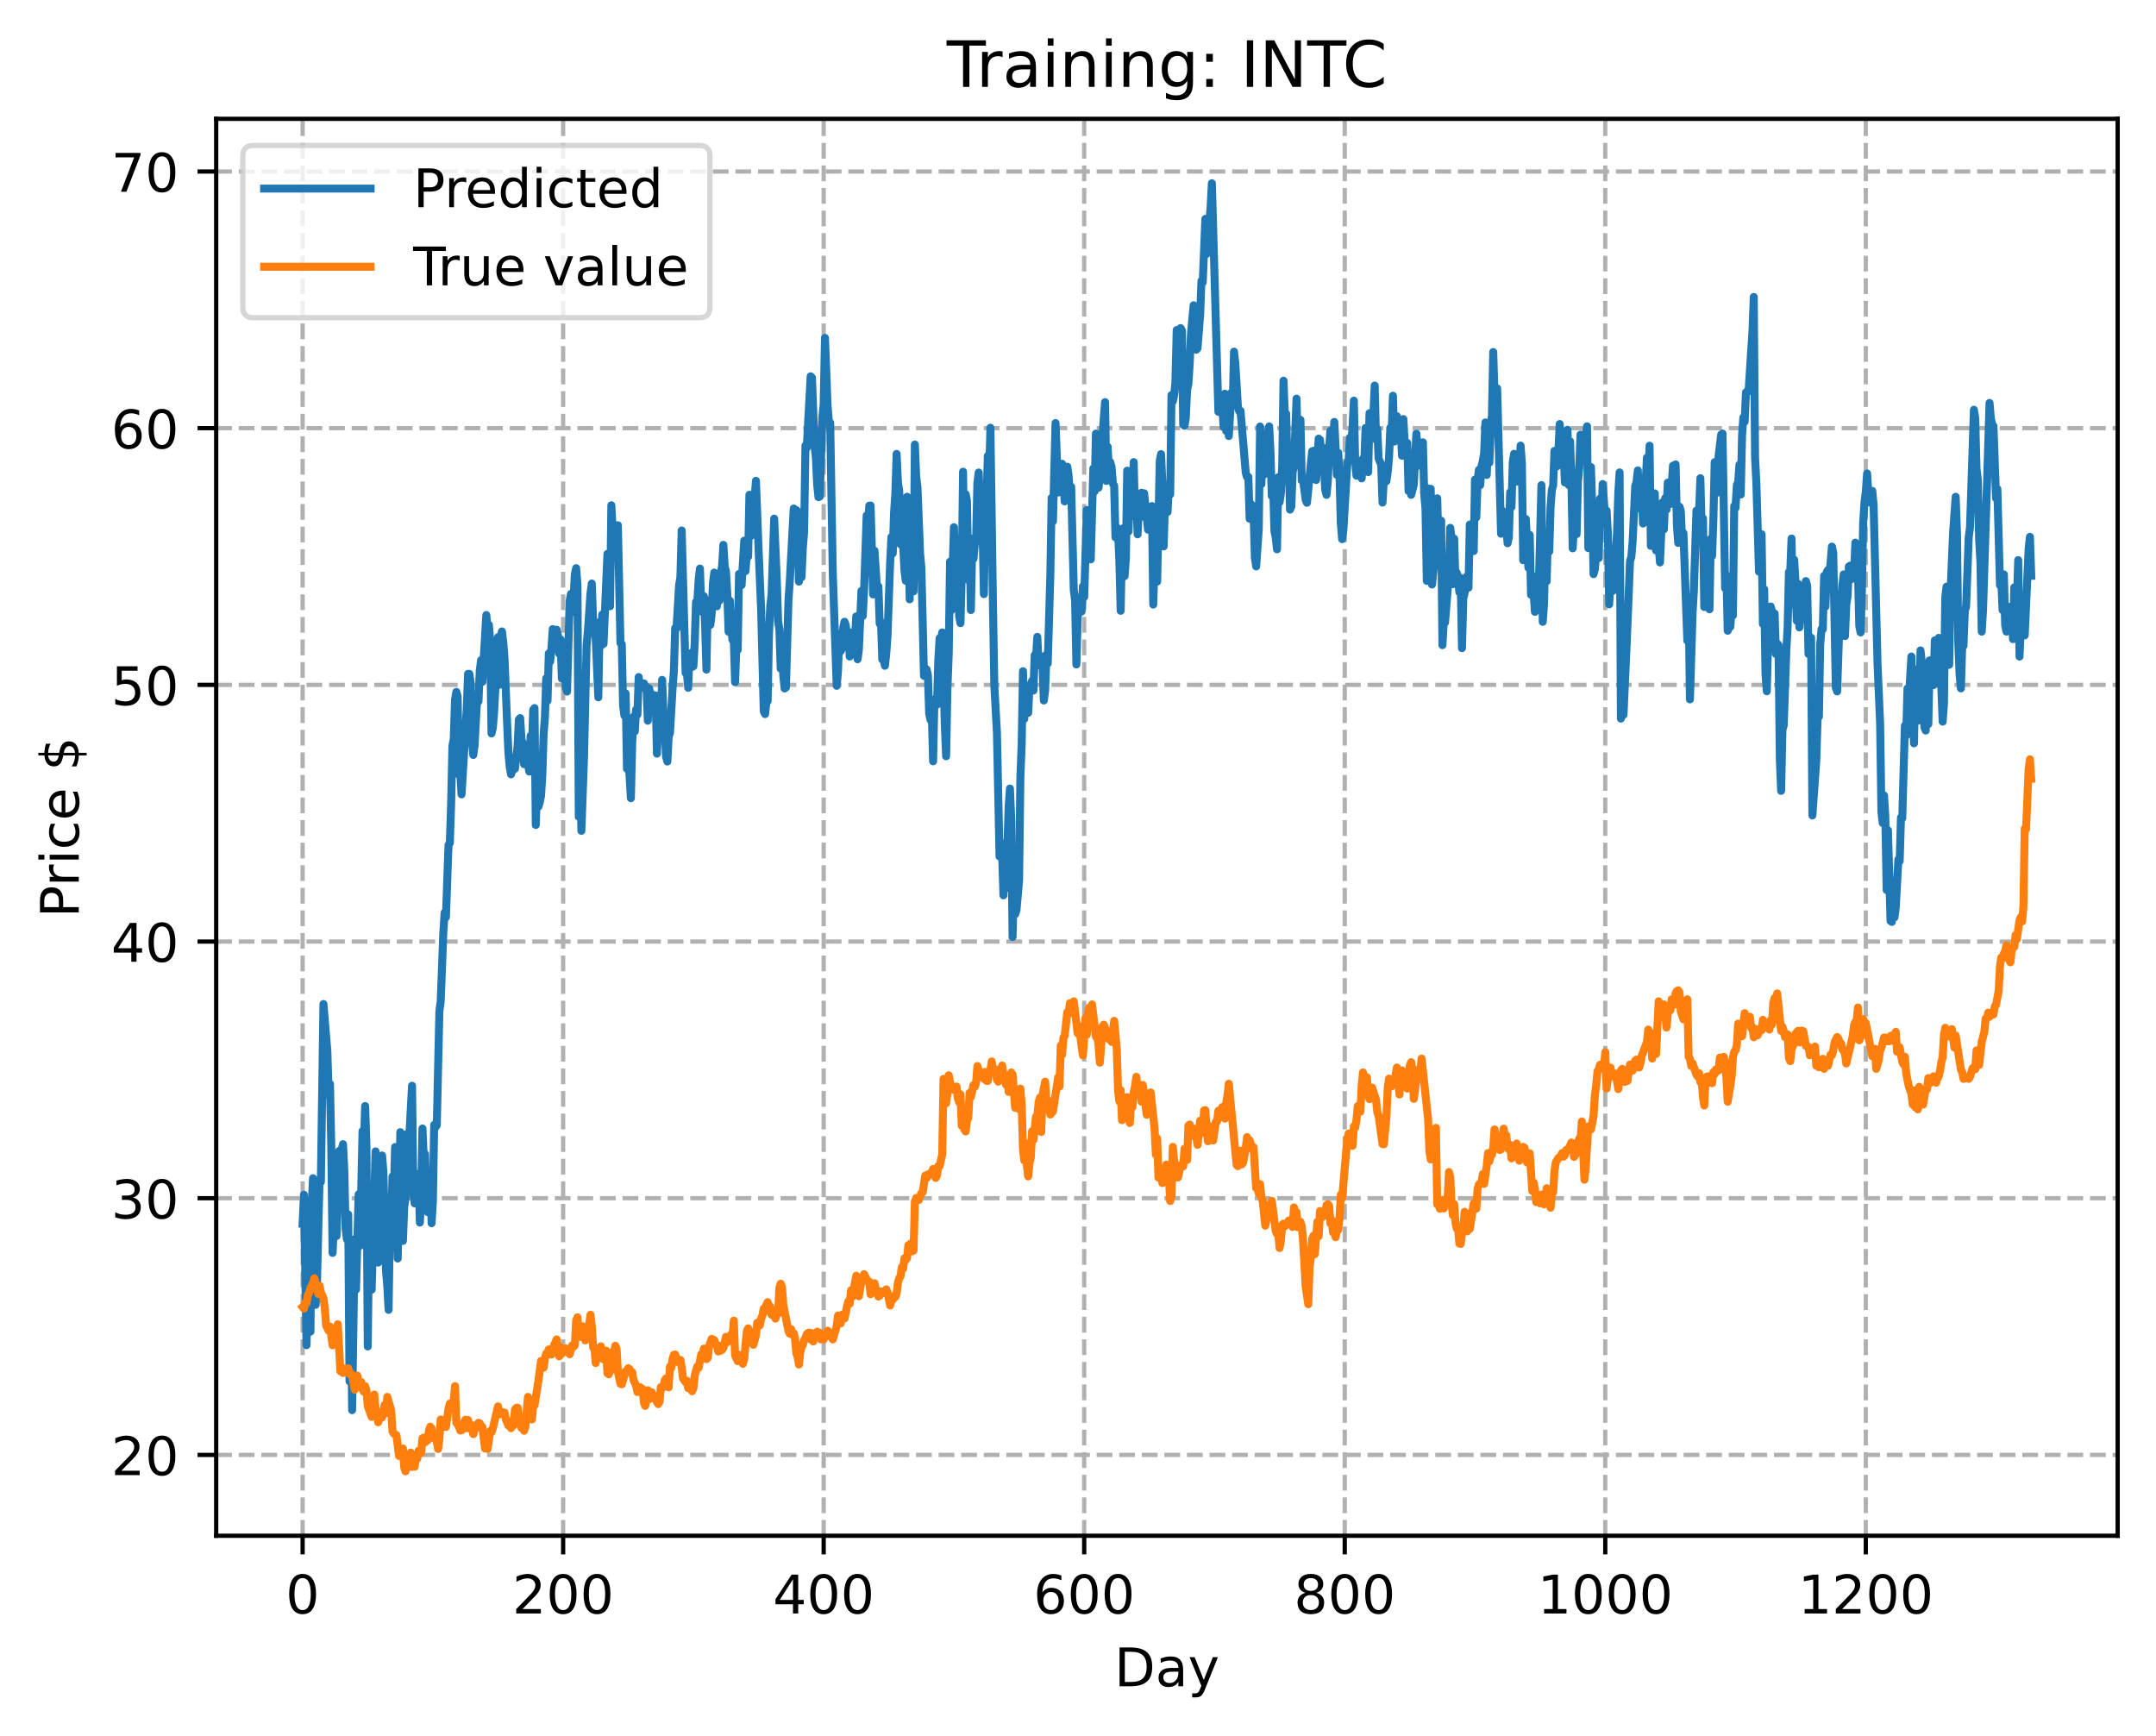 <?xml version="1.0" encoding="utf-8" standalone="no"?>
<!DOCTYPE svg PUBLIC "-//W3C//DTD SVG 1.1//EN"
  "http://www.w3.org/Graphics/SVG/1.1/DTD/svg11.dtd">
<!-- Created with matplotlib (https://matplotlib.org/) -->
<svg height="325.986pt" version="1.1" viewBox="0 0 404.923 325.986" width="404.923pt" xmlns="http://www.w3.org/2000/svg" xmlns:xlink="http://www.w3.org/1999/xlink">
 <defs>
  <style type="text/css">
*{stroke-linecap:butt;stroke-linejoin:round;}
  </style>
 </defs>
 <g id="figure_1">
  <g id="patch_1">
   <path d="M 0 325.986 
L 404.923 325.986 
L 404.923 0 
L 0 0 
z
" style="fill:#ffffff;"/>
  </g>
  <g id="axes_1">
   <g id="patch_2">
    <path d="M 40.603 288.43 
L 397.723 288.43 
L 397.723 22.318 
L 40.603 22.318 
z
" style="fill:#ffffff;"/>
   </g>
   <g id="matplotlib.axis_1">
    <g id="xtick_1">
     <g id="line2d_1">
      <path clip-path="url(#pf090d713e1)" d="M 56.836 288.43 
L 56.836 22.318 
" style="fill:none;stroke:#b0b0b0;stroke-dasharray:2.96,1.28;stroke-dashoffset:0;stroke-width:0.8;"/>
     </g>
     <g id="line2d_2">
      <defs>
       <path d="M 0 0 
L 0 3.5 
" id="m473b87f3ba" style="stroke:#000000;stroke-width:0.8;"/>
      </defs>
      <g>
       <use style="stroke:#000000;stroke-width:0.8;" x="56.836" xlink:href="#m473b87f3ba" y="288.43"/>
      </g>
     </g>
     <g id="text_1">
      <!-- 0 -->
      <defs>
       <path d="M 31.781 66.406 
Q 24.172 66.406 20.328 58.906 
Q 16.5 51.422 16.5 36.375 
Q 16.5 21.391 20.328 13.891 
Q 24.172 6.391 31.781 6.391 
Q 39.453 6.391 43.281 13.891 
Q 47.125 21.391 47.125 36.375 
Q 47.125 51.422 43.281 58.906 
Q 39.453 66.406 31.781 66.406 
z
M 31.781 74.219 
Q 44.047 74.219 50.516 64.516 
Q 56.984 54.828 56.984 36.375 
Q 56.984 17.969 50.516 8.266 
Q 44.047 -1.422 31.781 -1.422 
Q 19.531 -1.422 13.062 8.266 
Q 6.594 17.969 6.594 36.375 
Q 6.594 54.828 13.062 64.516 
Q 19.531 74.219 31.781 74.219 
z
" id="DejaVuSans-48"/>
      </defs>
      <g transform="translate(53.655 303.029)scale(0.1 -0.1)">
       <use xlink:href="#DejaVuSans-48"/>
      </g>
     </g>
    </g>
    <g id="xtick_2">
     <g id="line2d_3">
      <path clip-path="url(#pf090d713e1)" d="M 105.766 288.43 
L 105.766 22.318 
" style="fill:none;stroke:#b0b0b0;stroke-dasharray:2.96,1.28;stroke-dashoffset:0;stroke-width:0.8;"/>
     </g>
     <g id="line2d_4">
      <g>
       <use style="stroke:#000000;stroke-width:0.8;" x="105.766" xlink:href="#m473b87f3ba" y="288.43"/>
      </g>
     </g>
     <g id="text_2">
      <!-- 200 -->
      <defs>
       <path d="M 19.188 8.297 
L 53.609 8.297 
L 53.609 0 
L 7.328 0 
L 7.328 8.297 
Q 12.938 14.109 22.625 23.891 
Q 32.328 33.688 34.812 36.531 
Q 39.547 41.844 41.422 45.531 
Q 43.312 49.219 43.312 52.781 
Q 43.312 58.594 39.234 62.25 
Q 35.156 65.922 28.609 65.922 
Q 23.969 65.922 18.812 64.312 
Q 13.672 62.703 7.812 59.422 
L 7.812 69.391 
Q 13.766 71.781 18.938 73 
Q 24.125 74.219 28.422 74.219 
Q 39.75 74.219 46.484 68.547 
Q 53.219 62.891 53.219 53.422 
Q 53.219 48.922 51.531 44.891 
Q 49.859 40.875 45.406 35.406 
Q 44.188 33.984 37.641 27.219 
Q 31.109 20.453 19.188 8.297 
z
" id="DejaVuSans-50"/>
      </defs>
      <g transform="translate(96.223 303.029)scale(0.1 -0.1)">
       <use xlink:href="#DejaVuSans-50"/>
       <use x="63.623" xlink:href="#DejaVuSans-48"/>
       <use x="127.246" xlink:href="#DejaVuSans-48"/>
      </g>
     </g>
    </g>
    <g id="xtick_3">
     <g id="line2d_5">
      <path clip-path="url(#pf090d713e1)" d="M 154.697 288.43 
L 154.697 22.318 
" style="fill:none;stroke:#b0b0b0;stroke-dasharray:2.96,1.28;stroke-dashoffset:0;stroke-width:0.8;"/>
     </g>
     <g id="line2d_6">
      <g>
       <use style="stroke:#000000;stroke-width:0.8;" x="154.697" xlink:href="#m473b87f3ba" y="288.43"/>
      </g>
     </g>
     <g id="text_3">
      <!-- 400 -->
      <defs>
       <path d="M 37.797 64.312 
L 12.891 25.391 
L 37.797 25.391 
z
M 35.203 72.906 
L 47.609 72.906 
L 47.609 25.391 
L 58.016 25.391 
L 58.016 17.188 
L 47.609 17.188 
L 47.609 0 
L 37.797 0 
L 37.797 17.188 
L 4.891 17.188 
L 4.891 26.703 
z
" id="DejaVuSans-52"/>
      </defs>
      <g transform="translate(145.153 303.029)scale(0.1 -0.1)">
       <use xlink:href="#DejaVuSans-52"/>
       <use x="63.623" xlink:href="#DejaVuSans-48"/>
       <use x="127.246" xlink:href="#DejaVuSans-48"/>
      </g>
     </g>
    </g>
    <g id="xtick_4">
     <g id="line2d_7">
      <path clip-path="url(#pf090d713e1)" d="M 203.628 288.43 
L 203.628 22.318 
" style="fill:none;stroke:#b0b0b0;stroke-dasharray:2.96,1.28;stroke-dashoffset:0;stroke-width:0.8;"/>
     </g>
     <g id="line2d_8">
      <g>
       <use style="stroke:#000000;stroke-width:0.8;" x="203.628" xlink:href="#m473b87f3ba" y="288.43"/>
      </g>
     </g>
     <g id="text_4">
      <!-- 600 -->
      <defs>
       <path d="M 33.016 40.375 
Q 26.375 40.375 22.484 35.828 
Q 18.609 31.297 18.609 23.391 
Q 18.609 15.531 22.484 10.953 
Q 26.375 6.391 33.016 6.391 
Q 39.656 6.391 43.531 10.953 
Q 47.406 15.531 47.406 23.391 
Q 47.406 31.297 43.531 35.828 
Q 39.656 40.375 33.016 40.375 
z
M 52.594 71.297 
L 52.594 62.312 
Q 48.875 64.062 45.094 64.984 
Q 41.312 65.922 37.594 65.922 
Q 27.828 65.922 22.672 59.328 
Q 17.531 52.734 16.797 39.406 
Q 19.672 43.656 24.016 45.922 
Q 28.375 48.188 33.594 48.188 
Q 44.578 48.188 50.953 41.516 
Q 57.328 34.859 57.328 23.391 
Q 57.328 12.156 50.688 5.359 
Q 44.047 -1.422 33.016 -1.422 
Q 20.359 -1.422 13.672 8.266 
Q 6.984 17.969 6.984 36.375 
Q 6.984 53.656 15.188 63.938 
Q 23.391 74.219 37.203 74.219 
Q 40.922 74.219 44.703 73.484 
Q 48.484 72.75 52.594 71.297 
z
" id="DejaVuSans-54"/>
      </defs>
      <g transform="translate(194.084 303.029)scale(0.1 -0.1)">
       <use xlink:href="#DejaVuSans-54"/>
       <use x="63.623" xlink:href="#DejaVuSans-48"/>
       <use x="127.246" xlink:href="#DejaVuSans-48"/>
      </g>
     </g>
    </g>
    <g id="xtick_5">
     <g id="line2d_9">
      <path clip-path="url(#pf090d713e1)" d="M 252.558 288.43 
L 252.558 22.318 
" style="fill:none;stroke:#b0b0b0;stroke-dasharray:2.96,1.28;stroke-dashoffset:0;stroke-width:0.8;"/>
     </g>
     <g id="line2d_10">
      <g>
       <use style="stroke:#000000;stroke-width:0.8;" x="252.558" xlink:href="#m473b87f3ba" y="288.43"/>
      </g>
     </g>
     <g id="text_5">
      <!-- 800 -->
      <defs>
       <path d="M 31.781 34.625 
Q 24.75 34.625 20.719 30.859 
Q 16.703 27.094 16.703 20.516 
Q 16.703 13.922 20.719 10.156 
Q 24.75 6.391 31.781 6.391 
Q 38.812 6.391 42.859 10.172 
Q 46.922 13.969 46.922 20.516 
Q 46.922 27.094 42.891 30.859 
Q 38.875 34.625 31.781 34.625 
z
M 21.922 38.812 
Q 15.578 40.375 12.031 44.719 
Q 8.5 49.078 8.5 55.328 
Q 8.5 64.062 14.719 69.141 
Q 20.953 74.219 31.781 74.219 
Q 42.672 74.219 48.875 69.141 
Q 55.078 64.062 55.078 55.328 
Q 55.078 49.078 51.531 44.719 
Q 48 40.375 41.703 38.812 
Q 48.828 37.156 52.797 32.312 
Q 56.781 27.484 56.781 20.516 
Q 56.781 9.906 50.312 4.234 
Q 43.844 -1.422 31.781 -1.422 
Q 19.734 -1.422 13.25 4.234 
Q 6.781 9.906 6.781 20.516 
Q 6.781 27.484 10.781 32.312 
Q 14.797 37.156 21.922 38.812 
z
M 18.312 54.391 
Q 18.312 48.734 21.844 45.562 
Q 25.391 42.391 31.781 42.391 
Q 38.141 42.391 41.719 45.562 
Q 45.312 48.734 45.312 54.391 
Q 45.312 60.062 41.719 63.234 
Q 38.141 66.406 31.781 66.406 
Q 25.391 66.406 21.844 63.234 
Q 18.312 60.062 18.312 54.391 
z
" id="DejaVuSans-56"/>
      </defs>
      <g transform="translate(243.015 303.029)scale(0.1 -0.1)">
       <use xlink:href="#DejaVuSans-56"/>
       <use x="63.623" xlink:href="#DejaVuSans-48"/>
       <use x="127.246" xlink:href="#DejaVuSans-48"/>
      </g>
     </g>
    </g>
    <g id="xtick_6">
     <g id="line2d_11">
      <path clip-path="url(#pf090d713e1)" d="M 301.489 288.43 
L 301.489 22.318 
" style="fill:none;stroke:#b0b0b0;stroke-dasharray:2.96,1.28;stroke-dashoffset:0;stroke-width:0.8;"/>
     </g>
     <g id="line2d_12">
      <g>
       <use style="stroke:#000000;stroke-width:0.8;" x="301.489" xlink:href="#m473b87f3ba" y="288.43"/>
      </g>
     </g>
     <g id="text_6">
      <!-- 1000 -->
      <defs>
       <path d="M 12.406 8.297 
L 28.516 8.297 
L 28.516 63.922 
L 10.984 60.406 
L 10.984 69.391 
L 28.422 72.906 
L 38.281 72.906 
L 38.281 8.297 
L 54.391 8.297 
L 54.391 0 
L 12.406 0 
z
" id="DejaVuSans-49"/>
      </defs>
      <g transform="translate(288.764 303.029)scale(0.1 -0.1)">
       <use xlink:href="#DejaVuSans-49"/>
       <use x="63.623" xlink:href="#DejaVuSans-48"/>
       <use x="127.246" xlink:href="#DejaVuSans-48"/>
       <use x="190.869" xlink:href="#DejaVuSans-48"/>
      </g>
     </g>
    </g>
    <g id="xtick_7">
     <g id="line2d_13">
      <path clip-path="url(#pf090d713e1)" d="M 350.419 288.43 
L 350.419 22.318 
" style="fill:none;stroke:#b0b0b0;stroke-dasharray:2.96,1.28;stroke-dashoffset:0;stroke-width:0.8;"/>
     </g>
     <g id="line2d_14">
      <g>
       <use style="stroke:#000000;stroke-width:0.8;" x="350.419" xlink:href="#m473b87f3ba" y="288.43"/>
      </g>
     </g>
     <g id="text_7">
      <!-- 1200 -->
      <g transform="translate(337.694 303.029)scale(0.1 -0.1)">
       <use xlink:href="#DejaVuSans-49"/>
       <use x="63.623" xlink:href="#DejaVuSans-50"/>
       <use x="127.246" xlink:href="#DejaVuSans-48"/>
       <use x="190.869" xlink:href="#DejaVuSans-48"/>
      </g>
     </g>
    </g>
    <g id="text_8">
     <!-- Day -->
     <defs>
      <path d="M 19.672 64.797 
L 19.672 8.109 
L 31.594 8.109 
Q 46.688 8.109 53.688 14.938 
Q 60.688 21.781 60.688 36.531 
Q 60.688 51.172 53.688 57.984 
Q 46.688 64.797 31.594 64.797 
z
M 9.812 72.906 
L 30.078 72.906 
Q 51.266 72.906 61.172 64.094 
Q 71.094 55.281 71.094 36.531 
Q 71.094 17.672 61.125 8.828 
Q 51.172 0 30.078 0 
L 9.812 0 
z
" id="DejaVuSans-68"/>
      <path d="M 34.281 27.484 
Q 23.391 27.484 19.188 25 
Q 14.984 22.516 14.984 16.5 
Q 14.984 11.719 18.141 8.906 
Q 21.297 6.109 26.703 6.109 
Q 34.188 6.109 38.703 11.406 
Q 43.219 16.703 43.219 25.484 
L 43.219 27.484 
z
M 52.203 31.203 
L 52.203 0 
L 43.219 0 
L 43.219 8.297 
Q 40.141 3.328 35.547 0.953 
Q 30.953 -1.422 24.312 -1.422 
Q 15.922 -1.422 10.953 3.297 
Q 6 8.016 6 15.922 
Q 6 25.141 12.172 29.828 
Q 18.359 34.516 30.609 34.516 
L 43.219 34.516 
L 43.219 35.406 
Q 43.219 41.609 39.141 45 
Q 35.062 48.391 27.688 48.391 
Q 23 48.391 18.547 47.266 
Q 14.109 46.141 10.016 43.891 
L 10.016 52.203 
Q 14.938 54.109 19.578 55.047 
Q 24.219 56 28.609 56 
Q 40.484 56 46.344 49.844 
Q 52.203 43.703 52.203 31.203 
z
" id="DejaVuSans-97"/>
      <path d="M 32.172 -5.078 
Q 28.375 -14.844 24.75 -17.812 
Q 21.141 -20.797 15.094 -20.797 
L 7.906 -20.797 
L 7.906 -13.281 
L 13.188 -13.281 
Q 16.891 -13.281 18.938 -11.516 
Q 21 -9.766 23.484 -3.219 
L 25.094 0.875 
L 2.984 54.688 
L 12.5 54.688 
L 29.594 11.922 
L 46.688 54.688 
L 56.203 54.688 
z
" id="DejaVuSans-121"/>
     </defs>
     <g transform="translate(209.29 316.707)scale(0.1 -0.1)">
      <use xlink:href="#DejaVuSans-68"/>
      <use x="77.002" xlink:href="#DejaVuSans-97"/>
      <use x="138.281" xlink:href="#DejaVuSans-121"/>
     </g>
    </g>
   </g>
   <g id="matplotlib.axis_2">
    <g id="ytick_1">
     <g id="line2d_15">
      <path clip-path="url(#pf090d713e1)" d="M 40.603 273.249 
L 397.723 273.249 
" style="fill:none;stroke:#b0b0b0;stroke-dasharray:2.96,1.28;stroke-dashoffset:0;stroke-width:0.8;"/>
     </g>
     <g id="line2d_16">
      <defs>
       <path d="M 0 0 
L -3.5 0 
" id="mea7bcd6dc6" style="stroke:#000000;stroke-width:0.8;"/>
      </defs>
      <g>
       <use style="stroke:#000000;stroke-width:0.8;" x="40.603" xlink:href="#mea7bcd6dc6" y="273.249"/>
      </g>
     </g>
     <g id="text_9">
      <!-- 20 -->
      <g transform="translate(20.878 277.048)scale(0.1 -0.1)">
       <use xlink:href="#DejaVuSans-50"/>
       <use x="63.623" xlink:href="#DejaVuSans-48"/>
      </g>
     </g>
    </g>
    <g id="ytick_2">
     <g id="line2d_17">
      <path clip-path="url(#pf090d713e1)" d="M 40.603 225.041 
L 397.723 225.041 
" style="fill:none;stroke:#b0b0b0;stroke-dasharray:2.96,1.28;stroke-dashoffset:0;stroke-width:0.8;"/>
     </g>
     <g id="line2d_18">
      <g>
       <use style="stroke:#000000;stroke-width:0.8;" x="40.603" xlink:href="#mea7bcd6dc6" y="225.041"/>
      </g>
     </g>
     <g id="text_10">
      <!-- 30 -->
      <defs>
       <path d="M 40.578 39.312 
Q 47.656 37.797 51.625 33 
Q 55.609 28.219 55.609 21.188 
Q 55.609 10.406 48.188 4.484 
Q 40.766 -1.422 27.094 -1.422 
Q 22.516 -1.422 17.656 -0.516 
Q 12.797 0.391 7.625 2.203 
L 7.625 11.719 
Q 11.719 9.328 16.594 8.109 
Q 21.484 6.891 26.812 6.891 
Q 36.078 6.891 40.938 10.547 
Q 45.797 14.203 45.797 21.188 
Q 45.797 27.641 41.281 31.266 
Q 36.766 34.906 28.719 34.906 
L 20.219 34.906 
L 20.219 43.016 
L 29.109 43.016 
Q 36.375 43.016 40.234 45.922 
Q 44.094 48.828 44.094 54.297 
Q 44.094 59.906 40.109 62.906 
Q 36.141 65.922 28.719 65.922 
Q 24.656 65.922 20.016 65.031 
Q 15.375 64.156 9.812 62.312 
L 9.812 71.094 
Q 15.438 72.656 20.344 73.438 
Q 25.25 74.219 29.594 74.219 
Q 40.828 74.219 47.359 69.109 
Q 53.906 64.016 53.906 55.328 
Q 53.906 49.266 50.438 45.094 
Q 46.969 40.922 40.578 39.312 
z
" id="DejaVuSans-51"/>
      </defs>
      <g transform="translate(20.878 228.84)scale(0.1 -0.1)">
       <use xlink:href="#DejaVuSans-51"/>
       <use x="63.623" xlink:href="#DejaVuSans-48"/>
      </g>
     </g>
    </g>
    <g id="ytick_3">
     <g id="line2d_19">
      <path clip-path="url(#pf090d713e1)" d="M 40.603 176.833 
L 397.723 176.833 
" style="fill:none;stroke:#b0b0b0;stroke-dasharray:2.96,1.28;stroke-dashoffset:0;stroke-width:0.8;"/>
     </g>
     <g id="line2d_20">
      <g>
       <use style="stroke:#000000;stroke-width:0.8;" x="40.603" xlink:href="#mea7bcd6dc6" y="176.833"/>
      </g>
     </g>
     <g id="text_11">
      <!-- 40 -->
      <g transform="translate(20.878 180.632)scale(0.1 -0.1)">
       <use xlink:href="#DejaVuSans-52"/>
       <use x="63.623" xlink:href="#DejaVuSans-48"/>
      </g>
     </g>
    </g>
    <g id="ytick_4">
     <g id="line2d_21">
      <path clip-path="url(#pf090d713e1)" d="M 40.603 128.625 
L 397.723 128.625 
" style="fill:none;stroke:#b0b0b0;stroke-dasharray:2.96,1.28;stroke-dashoffset:0;stroke-width:0.8;"/>
     </g>
     <g id="line2d_22">
      <g>
       <use style="stroke:#000000;stroke-width:0.8;" x="40.603" xlink:href="#mea7bcd6dc6" y="128.625"/>
      </g>
     </g>
     <g id="text_12">
      <!-- 50 -->
      <defs>
       <path d="M 10.797 72.906 
L 49.516 72.906 
L 49.516 64.594 
L 19.828 64.594 
L 19.828 46.734 
Q 21.969 47.469 24.109 47.828 
Q 26.266 48.188 28.422 48.188 
Q 40.625 48.188 47.75 41.5 
Q 54.891 34.812 54.891 23.391 
Q 54.891 11.625 47.562 5.094 
Q 40.234 -1.422 26.906 -1.422 
Q 22.312 -1.422 17.547 -0.641 
Q 12.797 0.141 7.719 1.703 
L 7.719 11.625 
Q 12.109 9.234 16.797 8.062 
Q 21.484 6.891 26.703 6.891 
Q 35.156 6.891 40.078 11.328 
Q 45.016 15.766 45.016 23.391 
Q 45.016 31 40.078 35.438 
Q 35.156 39.891 26.703 39.891 
Q 22.75 39.891 18.812 39.016 
Q 14.891 38.141 10.797 36.281 
z
" id="DejaVuSans-53"/>
      </defs>
      <g transform="translate(20.878 132.424)scale(0.1 -0.1)">
       <use xlink:href="#DejaVuSans-53"/>
       <use x="63.623" xlink:href="#DejaVuSans-48"/>
      </g>
     </g>
    </g>
    <g id="ytick_5">
     <g id="line2d_23">
      <path clip-path="url(#pf090d713e1)" d="M 40.603 80.417 
L 397.723 80.417 
" style="fill:none;stroke:#b0b0b0;stroke-dasharray:2.96,1.28;stroke-dashoffset:0;stroke-width:0.8;"/>
     </g>
     <g id="line2d_24">
      <g>
       <use style="stroke:#000000;stroke-width:0.8;" x="40.603" xlink:href="#mea7bcd6dc6" y="80.417"/>
      </g>
     </g>
     <g id="text_13">
      <!-- 60 -->
      <g transform="translate(20.878 84.216)scale(0.1 -0.1)">
       <use xlink:href="#DejaVuSans-54"/>
       <use x="63.623" xlink:href="#DejaVuSans-48"/>
      </g>
     </g>
    </g>
    <g id="ytick_6">
     <g id="line2d_25">
      <path clip-path="url(#pf090d713e1)" d="M 40.603 32.209 
L 397.723 32.209 
" style="fill:none;stroke:#b0b0b0;stroke-dasharray:2.96,1.28;stroke-dashoffset:0;stroke-width:0.8;"/>
     </g>
     <g id="line2d_26">
      <g>
       <use style="stroke:#000000;stroke-width:0.8;" x="40.603" xlink:href="#mea7bcd6dc6" y="32.209"/>
      </g>
     </g>
     <g id="text_14">
      <!-- 70 -->
      <defs>
       <path d="M 8.203 72.906 
L 55.078 72.906 
L 55.078 68.703 
L 28.609 0 
L 18.312 0 
L 43.219 64.594 
L 8.203 64.594 
z
" id="DejaVuSans-55"/>
      </defs>
      <g transform="translate(20.878 36.008)scale(0.1 -0.1)">
       <use xlink:href="#DejaVuSans-55"/>
       <use x="63.623" xlink:href="#DejaVuSans-48"/>
      </g>
     </g>
    </g>
    <g id="text_15">
     <!-- Price $ -->
     <defs>
      <path d="M 19.672 64.797 
L 19.672 37.406 
L 32.078 37.406 
Q 38.969 37.406 42.719 40.969 
Q 46.484 44.531 46.484 51.125 
Q 46.484 57.672 42.719 61.234 
Q 38.969 64.797 32.078 64.797 
z
M 9.812 72.906 
L 32.078 72.906 
Q 44.344 72.906 50.609 67.359 
Q 56.891 61.812 56.891 51.125 
Q 56.891 40.328 50.609 34.812 
Q 44.344 29.297 32.078 29.297 
L 19.672 29.297 
L 19.672 0 
L 9.812 0 
z
" id="DejaVuSans-80"/>
      <path d="M 41.109 46.297 
Q 39.594 47.172 37.812 47.578 
Q 36.031 48 33.891 48 
Q 26.266 48 22.188 43.047 
Q 18.109 38.094 18.109 28.812 
L 18.109 0 
L 9.078 0 
L 9.078 54.688 
L 18.109 54.688 
L 18.109 46.188 
Q 20.953 51.172 25.484 53.578 
Q 30.031 56 36.531 56 
Q 37.453 56 38.578 55.875 
Q 39.703 55.766 41.062 55.516 
z
" id="DejaVuSans-114"/>
      <path d="M 9.422 54.688 
L 18.406 54.688 
L 18.406 0 
L 9.422 0 
z
M 9.422 75.984 
L 18.406 75.984 
L 18.406 64.594 
L 9.422 64.594 
z
" id="DejaVuSans-105"/>
      <path d="M 48.781 52.594 
L 48.781 44.188 
Q 44.969 46.297 41.141 47.344 
Q 37.312 48.391 33.406 48.391 
Q 24.656 48.391 19.812 42.844 
Q 14.984 37.312 14.984 27.297 
Q 14.984 17.281 19.812 11.734 
Q 24.656 6.203 33.406 6.203 
Q 37.312 6.203 41.141 7.25 
Q 44.969 8.297 48.781 10.406 
L 48.781 2.094 
Q 45.016 0.344 40.984 -0.531 
Q 36.969 -1.422 32.422 -1.422 
Q 20.062 -1.422 12.781 6.344 
Q 5.516 14.109 5.516 27.297 
Q 5.516 40.672 12.859 48.328 
Q 20.219 56 33.016 56 
Q 37.156 56 41.109 55.141 
Q 45.062 54.297 48.781 52.594 
z
" id="DejaVuSans-99"/>
      <path d="M 56.203 29.594 
L 56.203 25.203 
L 14.891 25.203 
Q 15.484 15.922 20.484 11.062 
Q 25.484 6.203 34.422 6.203 
Q 39.594 6.203 44.453 7.469 
Q 49.312 8.734 54.109 11.281 
L 54.109 2.781 
Q 49.266 0.734 44.188 -0.344 
Q 39.109 -1.422 33.891 -1.422 
Q 20.797 -1.422 13.156 6.188 
Q 5.516 13.812 5.516 26.812 
Q 5.516 40.234 12.766 48.109 
Q 20.016 56 32.328 56 
Q 43.359 56 49.781 48.891 
Q 56.203 41.797 56.203 29.594 
z
M 47.219 32.234 
Q 47.125 39.594 43.094 43.984 
Q 39.062 48.391 32.422 48.391 
Q 24.906 48.391 20.391 44.141 
Q 15.875 39.891 15.188 32.172 
z
" id="DejaVuSans-101"/>
      <path id="DejaVuSans-32"/>
      <path d="M 33.797 -14.703 
L 28.906 -14.703 
L 28.859 0 
Q 23.734 0.094 18.609 1.188 
Q 13.484 2.297 8.297 4.5 
L 8.297 13.281 
Q 13.281 10.156 18.375 8.562 
Q 23.484 6.984 28.906 6.938 
L 28.906 29.203 
Q 18.109 30.953 13.203 35.156 
Q 8.297 39.359 8.297 46.688 
Q 8.297 54.641 13.625 59.219 
Q 18.953 63.812 28.906 64.5 
L 28.906 75.984 
L 33.797 75.984 
L 33.797 64.656 
Q 38.328 64.453 42.578 63.688 
Q 46.828 62.938 50.875 61.625 
L 50.875 53.078 
Q 46.828 55.125 42.547 56.25 
Q 38.281 57.375 33.797 57.562 
L 33.797 36.719 
Q 44.875 35.016 50.094 30.609 
Q 55.328 26.219 55.328 18.609 
Q 55.328 10.359 49.781 5.594 
Q 44.234 0.828 33.797 0.094 
z
M 28.906 37.594 
L 28.906 57.625 
Q 23.25 56.984 20.266 54.391 
Q 17.281 51.812 17.281 47.516 
Q 17.281 43.312 20.031 40.969 
Q 22.797 38.625 28.906 37.594 
z
M 33.797 28.219 
L 33.797 7.078 
Q 39.984 7.906 43.141 10.594 
Q 46.297 13.281 46.297 17.672 
Q 46.297 21.969 43.281 24.5 
Q 40.281 27.047 33.797 28.219 
z
" id="DejaVuSans-36"/>
     </defs>
     <g transform="translate(14.798 172.342)rotate(-90)scale(0.1 -0.1)">
      <use xlink:href="#DejaVuSans-80"/>
      <use x="58.553" xlink:href="#DejaVuSans-114"/>
      <use x="99.666" xlink:href="#DejaVuSans-105"/>
      <use x="127.449" xlink:href="#DejaVuSans-99"/>
      <use x="182.43" xlink:href="#DejaVuSans-101"/>
      <use x="243.953" xlink:href="#DejaVuSans-32"/>
      <use x="275.74" xlink:href="#DejaVuSans-36"/>
     </g>
    </g>
   </g>
   <g id="line2d_27">
    <path clip-path="url(#pf090d713e1)" d="M 56.836 229.834 
L 57.081 224.393 
L 57.57 252.645 
L 57.814 241.815 
L 58.059 241.882 
L 58.304 250.108 
L 58.548 226.094 
L 58.793 221.29 
L 59.282 245.068 
L 59.527 240.967 
L 60.016 221.627 
L 60.261 222 
L 60.75 188.566 
L 61.484 197.455 
L 61.729 205.692 
L 61.974 203.568 
L 62.218 215.436 
L 62.463 235.311 
L 62.952 224.521 
L 63.197 232.152 
L 63.686 216.17 
L 63.931 216.904 
L 64.42 214.889 
L 64.665 219.796 
L 64.909 230.759 
L 65.154 232.769 
L 65.399 228.087 
L 65.643 259.434 
L 65.888 241.946 
L 66.133 264.85 
L 66.622 232.729 
L 66.867 242.192 
L 67.356 224.299 
L 67.601 233.976 
L 68.09 212.431 
L 68.335 215.336 
L 68.579 207.73 
L 68.824 215.275 
L 69.069 252.878 
L 69.313 232.399 
L 69.802 242.224 
L 70.536 216.248 
L 70.781 229.989 
L 71.026 237.129 
L 71.27 226.595 
L 71.515 227.551 
L 71.76 217.016 
L 72.004 220.094 
L 72.494 238.686 
L 72.738 241.516 
L 72.983 246.012 
L 73.228 230.211 
L 73.472 229.832 
L 73.717 220.952 
L 73.962 224.107 
L 74.206 215.43 
L 74.696 236.364 
L 75.185 212.637 
L 75.429 231.249 
L 75.674 233.065 
L 75.919 226.655 
L 76.163 225.02 
L 76.408 212.977 
L 76.653 214.419 
L 76.897 213.019 
L 77.387 203.921 
L 77.631 223.922 
L 77.876 226.012 
L 78.121 223.403 
L 78.365 222.221 
L 78.61 220.454 
L 78.855 229.614 
L 79.099 224.795 
L 79.344 211.95 
L 79.589 217.614 
L 79.833 216.76 
L 80.078 227.301 
L 80.323 227.647 
L 80.812 221 
L 81.056 229.732 
L 81.301 225.642 
L 81.546 211.254 
L 81.79 211.711 
L 82.035 211.342 
L 82.524 189.923 
L 82.769 188.117 
L 83.258 175.238 
L 83.503 171.407 
L 83.748 172.269 
L 84.237 158.693 
L 84.482 158.336 
L 84.726 151.063 
L 84.971 140.089 
L 85.216 138.785 
L 85.46 131.432 
L 85.705 129.946 
L 85.95 130.831 
L 86.194 145.521 
L 86.439 144.791 
L 86.684 149.197 
L 87.662 133.181 
L 87.907 126.565 
L 88.151 126.563 
L 88.396 128.305 
L 88.641 138.609 
L 88.885 141.796 
L 89.13 140.042 
L 89.619 131.022 
L 89.864 131.746 
L 90.109 125.892 
L 90.353 123.985 
L 90.598 128.052 
L 91.332 115.512 
L 91.577 118.066 
L 91.821 117.347 
L 92.066 120.483 
L 92.311 137.749 
L 92.555 136.733 
L 92.8 133.76 
L 93.534 119.663 
L 93.778 128.617 
L 94.023 119.788 
L 94.268 118.596 
L 94.512 120.556 
L 94.757 123.692 
L 95.246 135.909 
L 95.491 141.434 
L 95.736 144.083 
L 95.98 145.438 
L 96.225 144.638 
L 96.47 143.408 
L 96.714 144.388 
L 97.204 140.225 
L 97.448 135.134 
L 97.693 134.865 
L 97.938 138.905 
L 98.182 139.569 
L 98.427 143.534 
L 98.672 143.357 
L 98.916 139.94 
L 99.161 143.351 
L 99.405 144.904 
L 99.65 138.207 
L 99.895 140.97 
L 100.139 133.331 
L 100.384 132.985 
L 100.629 154.937 
L 100.873 147.433 
L 101.118 151.509 
L 101.363 150.729 
L 101.607 149.506 
L 101.852 145.662 
L 102.097 137.905 
L 102.341 134.751 
L 102.586 127.392 
L 102.831 131.622 
L 103.075 122.71 
L 103.32 124.263 
L 103.565 121.828 
L 103.809 118.157 
L 104.054 120.512 
L 104.299 120.53 
L 104.543 118.269 
L 104.788 119.369 
L 105.032 122.778 
L 105.277 120.077 
L 105.522 127.441 
L 105.766 124.178 
L 106.011 124.505 
L 106.256 129.136 
L 106.5 129.886 
L 106.99 112.85 
L 107.234 111.545 
L 107.479 114.971 
L 107.724 112.284 
L 107.968 107.791 
L 108.213 106.708 
L 108.458 109.868 
L 108.702 153.397 
L 108.947 140.749 
L 109.192 156.039 
L 109.681 142.344 
L 110.17 121.109 
L 110.415 118.535 
L 110.904 111.439 
L 111.149 109.594 
L 111.393 116.763 
L 111.638 117.592 
L 111.883 119.943 
L 112.372 130.966 
L 112.617 116.822 
L 112.861 121.29 
L 113.106 115.428 
L 113.351 120.921 
L 114.085 104.031 
L 114.574 113.866 
L 114.819 94.896 
L 115.063 99.44 
L 115.308 101.24 
L 115.797 101.153 
L 116.042 98.652 
L 116.531 120.784 
L 116.776 120.991 
L 117.02 132.443 
L 117.265 134.376 
L 117.51 130.253 
L 117.754 144.402 
L 117.999 141.751 
L 118.488 149.912 
L 118.733 139.477 
L 118.978 134.597 
L 119.222 137.366 
L 119.467 133.266 
L 119.712 134.224 
L 119.956 127.163 
L 120.201 129.264 
L 120.446 128.527 
L 120.69 129.121 
L 120.935 128.344 
L 121.18 129.168 
L 121.424 129.021 
L 121.669 135.359 
L 121.914 129.289 
L 122.158 130.53 
L 122.403 130.378 
L 122.648 131.022 
L 122.892 131.134 
L 123.137 130.612 
L 123.381 141.545 
L 123.626 134.824 
L 123.871 134.723 
L 124.115 135.154 
L 124.36 127.689 
L 124.605 134.516 
L 124.849 137.11 
L 125.094 142.098 
L 125.339 143.023 
L 125.583 138.306 
L 125.828 137.672 
L 126.317 129.256 
L 126.562 126.037 
L 126.807 117.968 
L 127.051 118.07 
L 127.541 109.926 
L 127.785 108.441 
L 128.03 99.634 
L 128.764 126.385 
L 129.008 126.389 
L 129.253 129.179 
L 129.498 122.835 
L 129.742 125.428 
L 129.987 122.528 
L 130.232 125.14 
L 130.476 120.731 
L 130.721 113.048 
L 130.966 113.026 
L 131.21 108.904 
L 131.455 106.786 
L 131.7 114.242 
L 131.944 114.955 
L 132.189 111.968 
L 132.434 117.551 
L 132.678 125.758 
L 132.923 112.788 
L 133.168 115.943 
L 133.412 117.361 
L 133.657 115.297 
L 133.902 109.513 
L 134.146 107.549 
L 134.391 112.994 
L 134.636 113.878 
L 134.88 109.073 
L 135.125 112.809 
L 135.369 107.646 
L 135.614 106.331 
L 135.859 102.334 
L 136.103 106.344 
L 136.348 107.358 
L 136.593 111.567 
L 136.837 118.658 
L 137.082 112.832 
L 137.327 118.052 
L 137.571 120.18 
L 137.816 120.14 
L 138.061 128.123 
L 138.305 121.017 
L 138.55 122.066 
L 138.795 107.794 
L 139.039 108.491 
L 139.284 109.892 
L 139.773 101.55 
L 140.018 107.26 
L 140.263 104.033 
L 140.507 104.541 
L 140.752 92.92 
L 140.996 100.678 
L 141.241 95.744 
L 141.73 93.56 
L 141.975 90.302 
L 142.464 103.009 
L 142.954 114.697 
L 143.443 133.593 
L 143.688 134.109 
L 143.932 131.935 
L 144.177 131.683 
L 144.422 119.251 
L 144.666 113.738 
L 144.911 111.702 
L 145.4 97.409 
L 145.89 108.867 
L 146.134 116.658 
L 146.379 118.231 
L 146.624 125.577 
L 146.868 120.618 
L 147.113 126.944 
L 147.357 129.302 
L 147.602 129.13 
L 148.091 112.58 
L 148.336 109.126 
L 149.07 95.509 
L 149.315 101.196 
L 149.559 95.809 
L 149.804 96.111 
L 150.049 109.236 
L 150.293 100.688 
L 150.538 108.411 
L 150.783 102.865 
L 151.027 99.847 
L 151.272 83.686 
L 151.517 84.09 
L 152.251 70.677 
L 152.495 70.916 
L 152.984 83.812 
L 153.229 85.877 
L 153.474 91.017 
L 153.718 93.368 
L 153.963 93.255 
L 154.452 78.399 
L 154.697 75.879 
L 154.942 63.458 
L 155.431 76.224 
L 155.676 79.343 
L 155.92 79.401 
L 156.41 107.782 
L 157.144 128.805 
L 157.388 126.016 
L 157.633 119.081 
L 157.878 122.32 
L 158.122 121.774 
L 158.367 117.881 
L 158.612 116.774 
L 158.856 117.462 
L 159.101 120.346 
L 159.345 118.721 
L 159.59 123.302 
L 159.835 118.782 
L 160.079 119.151 
L 160.324 122.76 
L 160.569 120.318 
L 160.813 115.766 
L 161.058 123.817 
L 161.303 122.074 
L 161.792 110.975 
L 162.037 115.692 
L 162.281 111.078 
L 162.771 96.799 
L 163.015 98.8 
L 163.26 94.977 
L 163.505 94.94 
L 163.994 111.641 
L 164.239 103.428 
L 164.728 110.726 
L 164.972 110.126 
L 165.217 117.133 
L 165.462 116.845 
L 165.706 123.864 
L 165.951 123.847 
L 166.196 125.039 
L 166.44 122.833 
L 166.685 119.416 
L 167.174 105.801 
L 167.419 100.871 
L 167.664 103.943 
L 167.908 96.366 
L 168.153 92.828 
L 168.398 85.255 
L 168.642 90.57 
L 168.887 92.253 
L 169.132 102.24 
L 169.376 99.631 
L 169.621 102.243 
L 169.866 107.09 
L 170.11 109.078 
L 170.355 93.305 
L 170.6 96.944 
L 170.844 112.56 
L 171.089 96.454 
L 171.578 111.066 
L 171.823 83.488 
L 172.067 89.463 
L 172.312 91.521 
L 172.801 103.906 
L 173.046 106.646 
L 173.535 126.946 
L 173.78 125.678 
L 174.025 125.727 
L 174.269 126.762 
L 174.514 134.038 
L 174.759 135.188 
L 175.003 134.052 
L 175.248 142.979 
L 175.493 131.501 
L 175.737 131.222 
L 175.982 132.345 
L 176.227 123.944 
L 176.471 119.856 
L 176.716 120.309 
L 176.96 118.784 
L 177.45 136.255 
L 177.694 142.037 
L 177.939 129.162 
L 178.184 122.762 
L 178.428 105.484 
L 178.673 114.626 
L 179.162 99.014 
L 179.652 113.964 
L 179.896 103.402 
L 180.141 115.754 
L 180.386 117.041 
L 180.63 107.679 
L 180.875 88.595 
L 181.12 106.551 
L 181.364 92.822 
L 181.609 94.083 
L 181.854 108.94 
L 182.098 101.028 
L 182.343 114.574 
L 182.588 102.752 
L 182.832 104.95 
L 183.077 102.124 
L 183.321 101.585 
L 183.566 90.699 
L 183.811 88.749 
L 184.055 94.986 
L 184.3 94.737 
L 184.545 99.717 
L 184.789 111.581 
L 185.034 95.356 
L 185.279 94.791 
L 185.523 85.617 
L 185.768 89.238 
L 186.013 80.338 
L 186.502 114.299 
L 186.747 128.754 
L 187.236 137.563 
L 187.725 160.857 
L 187.97 160.569 
L 188.215 160.457 
L 188.459 168.151 
L 188.704 158.402 
L 188.948 166.811 
L 189.438 151.5 
L 189.682 148.104 
L 189.927 154.061 
L 190.172 175.978 
L 190.416 166.076 
L 190.661 171.696 
L 190.906 170.985 
L 191.395 165.33 
L 191.64 146.011 
L 191.884 139.674 
L 192.129 126.061 
L 192.374 135.011 
L 192.618 129.381 
L 192.863 129.288 
L 193.108 133.886 
L 193.352 128.752 
L 193.597 128.605 
L 193.842 127.858 
L 194.086 129.692 
L 194.331 123.034 
L 194.575 123.601 
L 194.82 119.609 
L 195.065 124.917 
L 195.309 123.156 
L 195.554 124.623 
L 195.799 124.594 
L 196.043 131.56 
L 196.288 129.697 
L 196.533 122.934 
L 196.777 124.609 
L 197.267 108.033 
L 197.511 93.514 
L 197.756 97.913 
L 198.245 79.456 
L 198.735 92.5 
L 198.979 87.637 
L 199.224 89.675 
L 199.469 87.099 
L 199.713 89.78 
L 199.958 94.16 
L 200.447 87.653 
L 200.692 89.259 
L 200.936 92.734 
L 201.181 91.424 
L 201.67 110.847 
L 201.915 112.817 
L 202.16 124.798 
L 202.404 115.851 
L 202.894 113.442 
L 203.138 114.842 
L 203.383 110.126 
L 203.628 112.119 
L 204.117 95.785 
L 204.362 97.002 
L 204.606 103.109 
L 204.851 105.056 
L 205.34 87.988 
L 205.585 92.289 
L 205.83 81.435 
L 206.319 91.603 
L 206.563 89.378 
L 206.808 83.099 
L 207.053 81.868 
L 207.542 75.525 
L 207.787 90.328 
L 208.031 83.901 
L 208.276 88.634 
L 208.521 86.79 
L 208.765 87.715 
L 209.01 90.82 
L 209.255 91.239 
L 209.499 100.921 
L 209.744 99.046 
L 209.989 100.137 
L 210.233 105.399 
L 210.478 114.718 
L 210.723 101.638 
L 210.967 99.22 
L 211.212 108.208 
L 211.457 104.828 
L 211.701 88.397 
L 211.946 99.823 
L 212.191 90.657 
L 212.435 88.548 
L 212.68 93.368 
L 212.924 86.789 
L 213.169 97.026 
L 213.414 93.803 
L 213.658 100.351 
L 213.903 94.749 
L 214.148 95.489 
L 214.392 92.543 
L 214.637 97.005 
L 214.882 92.641 
L 215.616 99.479 
L 216.35 95.045 
L 216.594 113.542 
L 216.839 105.04 
L 217.084 108.19 
L 217.328 109.224 
L 217.818 86.536 
L 218.062 85.29 
L 218.307 91.018 
L 218.551 102.619 
L 218.796 94.239 
L 219.041 96.28 
L 219.285 96.16 
L 219.53 90.954 
L 219.775 92.877 
L 220.019 74.201 
L 220.264 75.406 
L 220.509 74.254 
L 220.753 71.89 
L 220.998 61.989 
L 221.243 65.697 
L 221.487 61.956 
L 221.732 61.62 
L 221.977 62.069 
L 222.221 79.743 
L 222.466 79.965 
L 222.711 78.455 
L 222.955 73.2 
L 223.2 72.038 
L 223.445 68.221 
L 223.689 62.518 
L 224.179 57.334 
L 224.423 57.618 
L 224.668 65.683 
L 224.912 65.42 
L 225.402 59.114 
L 225.646 52.761 
L 225.891 53.038 
L 226.38 41.106 
L 226.625 47.681 
L 227.359 39.048 
L 227.604 34.414 
L 228.827 77.347 
L 229.072 75.916 
L 229.316 77.354 
L 229.561 76.339 
L 229.806 80.211 
L 230.05 73.95 
L 230.295 80.943 
L 230.539 74.986 
L 230.784 81.897 
L 231.273 73.766 
L 231.518 76.139 
L 231.763 66.049 
L 232.007 68.259 
L 232.497 76.399 
L 232.741 77.239 
L 232.986 77.169 
L 233.965 88.791 
L 234.209 89.607 
L 234.454 89.565 
L 234.699 97.428 
L 234.943 94.665 
L 235.188 94.932 
L 235.433 96.395 
L 235.677 104.73 
L 235.922 106.385 
L 236.411 99.413 
L 236.656 80.105 
L 236.9 90.943 
L 237.145 82.188 
L 237.39 89.142 
L 237.634 85.072 
L 237.879 83.977 
L 238.124 81.305 
L 238.368 80.082 
L 238.613 84.873 
L 238.858 93.166 
L 239.102 90.917 
L 239.347 99.734 
L 239.592 100.962 
L 239.836 103.169 
L 240.081 89.632 
L 240.326 94.299 
L 240.57 92.529 
L 240.815 87.415 
L 241.06 71.5 
L 241.304 77.904 
L 241.549 77.677 
L 241.794 86.718 
L 242.038 86.214 
L 242.283 95.714 
L 242.527 95.144 
L 242.772 88.65 
L 243.017 87.636 
L 243.506 74.867 
L 243.751 85.02 
L 243.995 78.868 
L 244.24 78.855 
L 244.485 90.23 
L 244.729 90.115 
L 245.219 93.867 
L 245.463 94.431 
L 246.197 87.09 
L 246.442 84.745 
L 246.687 84.659 
L 246.931 85.749 
L 247.176 90.154 
L 247.665 82.383 
L 247.91 82.599 
L 248.155 85.043 
L 248.399 84.048 
L 248.644 87.007 
L 248.888 91.966 
L 249.133 92.948 
L 249.378 90.458 
L 249.622 84.146 
L 249.867 80.909 
L 250.112 84.043 
L 250.356 82.876 
L 250.601 79.248 
L 251.09 89.198 
L 251.335 85.041 
L 251.58 89.487 
L 251.824 98.375 
L 252.069 101.261 
L 252.314 99.415 
L 253.048 86.921 
L 253.292 86.441 
L 253.537 82.189 
L 253.782 83.254 
L 254.026 80.304 
L 254.271 75.251 
L 254.515 86.611 
L 254.76 89.335 
L 255.005 88.281 
L 255.249 86.631 
L 255.739 89.848 
L 255.983 86.148 
L 256.228 86.855 
L 256.473 80.374 
L 256.717 83.629 
L 256.962 88.665 
L 257.207 77.609 
L 257.451 79.223 
L 257.696 77.867 
L 257.941 77.83 
L 258.185 72.412 
L 258.43 82.566 
L 258.675 80.593 
L 258.919 86.119 
L 259.409 87.286 
L 259.653 94.388 
L 259.898 90.059 
L 260.143 88.858 
L 260.387 90.375 
L 260.632 88.624 
L 260.876 85.907 
L 261.121 80.337 
L 261.366 81.474 
L 261.61 74.321 
L 261.855 82.939 
L 262.1 81.784 
L 262.344 78.162 
L 262.589 81.507 
L 262.834 79.929 
L 263.078 81.257 
L 263.323 85.595 
L 263.568 78.705 
L 263.812 82.935 
L 264.057 83.652 
L 264.302 83.197 
L 264.546 92.221 
L 264.791 90.642 
L 265.036 92.943 
L 265.525 91.051 
L 266.014 81.454 
L 266.503 87.446 
L 266.993 83.142 
L 267.237 83.079 
L 267.482 92.667 
L 267.727 95.643 
L 267.971 109.1 
L 268.216 91.739 
L 268.461 99.257 
L 268.705 91.8 
L 268.95 109.783 
L 269.439 104.97 
L 269.684 103.298 
L 269.929 93.592 
L 270.173 103.33 
L 270.418 102.082 
L 270.663 97.79 
L 270.907 121.166 
L 271.152 116.783 
L 271.397 116.91 
L 272.131 107.743 
L 272.375 99.135 
L 272.62 101.021 
L 272.864 109.718 
L 273.109 101.181 
L 273.354 109.229 
L 273.598 107.58 
L 273.843 108.641 
L 274.088 111.245 
L 274.332 108.526 
L 274.577 121.728 
L 274.822 112.419 
L 275.066 111.392 
L 275.556 108.198 
L 275.8 110.375 
L 276.045 98.515 
L 276.29 101.586 
L 276.534 98.33 
L 276.779 103.492 
L 277.024 90.072 
L 277.268 97.17 
L 277.513 90.182 
L 277.758 88.247 
L 278.002 91.113 
L 278.247 87.538 
L 278.491 86.586 
L 278.736 85.062 
L 278.981 79.342 
L 279.225 89.204 
L 279.47 82.917 
L 279.715 86.9 
L 279.959 80.854 
L 280.204 77.976 
L 280.449 66.116 
L 280.693 74.412 
L 280.938 74.83 
L 281.183 72.937 
L 281.917 100.245 
L 282.161 95.935 
L 282.406 98.997 
L 282.651 100.232 
L 282.895 98.734 
L 283.14 102.028 
L 283.385 100.876 
L 283.629 92.455 
L 283.874 95.234 
L 284.118 86.798 
L 284.363 85.229 
L 284.608 88.783 
L 284.852 90.449 
L 285.097 85.739 
L 285.342 88.551 
L 285.586 83.689 
L 285.831 87.06 
L 286.076 105.217 
L 286.565 97.477 
L 287.054 106.621 
L 287.299 100.454 
L 287.544 111.708 
L 287.788 108.111 
L 288.278 114.905 
L 288.522 109.86 
L 288.767 113.712 
L 289.012 109.966 
L 289.501 91.108 
L 289.746 116.785 
L 289.99 113.324 
L 290.235 102.825 
L 290.479 109.175 
L 290.724 100.097 
L 290.969 103.571 
L 291.213 95.249 
L 291.458 92.026 
L 291.703 91.166 
L 291.947 84.68 
L 292.192 87.114 
L 292.437 87.564 
L 292.681 85.015 
L 292.926 79.641 
L 293.415 86.736 
L 293.66 84.682 
L 293.905 90.618 
L 294.149 82.295 
L 294.394 80.721 
L 294.639 91.095 
L 294.883 82.889 
L 295.128 90.227 
L 295.373 102.98 
L 295.617 98.389 
L 295.862 99.139 
L 296.106 100.31 
L 296.351 90.493 
L 296.596 87.901 
L 296.84 81.633 
L 297.085 85.784 
L 297.33 83.446 
L 297.574 84.114 
L 298.064 80.066 
L 298.308 102.938 
L 298.553 92.771 
L 298.798 87.726 
L 299.042 95.282 
L 299.287 107.831 
L 299.532 106.916 
L 299.776 103.904 
L 300.021 97.455 
L 300.266 104.812 
L 300.51 93.627 
L 300.755 98.077 
L 301 90.915 
L 301.489 97.562 
L 301.734 95.883 
L 301.978 100.088 
L 302.223 113.501 
L 302.467 108.901 
L 302.712 109.296 
L 302.957 110.936 
L 303.691 100.216 
L 303.935 92.63 
L 304.18 88.725 
L 304.425 134.959 
L 304.669 134.24 
L 304.914 134.25 
L 305.648 117.7 
L 306.137 105.362 
L 306.382 104.624 
L 306.627 101.713 
L 307.116 91.279 
L 307.361 90.531 
L 307.605 88.357 
L 307.85 95.466 
L 308.094 90.11 
L 308.339 91.995 
L 308.584 98.325 
L 309.073 90.646 
L 309.318 85.952 
L 309.562 91.125 
L 309.807 83.708 
L 310.052 102.527 
L 310.296 94.375 
L 310.541 98.003 
L 310.786 92.662 
L 311.03 103.389 
L 311.275 99.784 
L 311.764 105.636 
L 312.254 94.333 
L 312.498 99.422 
L 312.743 93.563 
L 312.988 95.728 
L 313.232 90.643 
L 313.722 94.654 
L 314.211 87.454 
L 314.455 87.465 
L 314.7 87.215 
L 314.945 98.652 
L 315.189 101.972 
L 315.434 95.173 
L 315.679 95.964 
L 315.923 101.711 
L 316.168 100.122 
L 316.902 120.338 
L 317.147 113.254 
L 317.391 131.353 
L 317.881 115.298 
L 318.125 111.045 
L 318.615 95.89 
L 318.859 95.922 
L 319.104 96.335 
L 319.349 89.816 
L 319.593 99.547 
L 319.838 97.351 
L 320.082 114.01 
L 320.327 106.298 
L 320.572 106.342 
L 320.816 107.522 
L 321.061 114.427 
L 321.306 101.195 
L 321.55 104.419 
L 321.795 97.481 
L 322.04 86.794 
L 322.284 91.034 
L 322.529 92.532 
L 322.774 85.651 
L 323.263 81.616 
L 323.508 81.424 
L 323.997 110.472 
L 324.242 108.029 
L 324.486 118.464 
L 324.731 117.859 
L 324.976 117.722 
L 325.22 114.166 
L 325.465 115.592 
L 325.71 95.026 
L 325.954 95.386 
L 326.199 91.083 
L 326.443 90.587 
L 326.688 87.282 
L 326.933 92.882 
L 327.177 81.81 
L 327.422 78.387 
L 327.667 79.212 
L 327.911 73.693 
L 328.156 73.458 
L 328.401 73.487 
L 329.135 62.256 
L 329.379 55.771 
L 329.624 86 
L 329.869 90.737 
L 330.358 107.366 
L 330.603 105.245 
L 330.847 100.333 
L 331.092 117.186 
L 331.337 110.681 
L 331.581 126.607 
L 331.826 129.825 
L 332.07 120.548 
L 332.315 115.988 
L 332.56 113.913 
L 332.804 114.85 
L 333.049 121.778 
L 333.294 115.221 
L 333.538 122.827 
L 333.783 120.871 
L 334.028 121.142 
L 334.272 142.527 
L 334.517 148.534 
L 334.762 137.094 
L 335.006 136.217 
L 335.496 122.179 
L 335.74 117.672 
L 335.985 107.431 
L 336.23 107.297 
L 336.474 101.146 
L 336.719 113.518 
L 336.964 105.125 
L 337.208 109.182 
L 337.453 116.597 
L 337.698 109.646 
L 337.942 117.834 
L 338.187 115.261 
L 338.431 111.507 
L 338.676 112.394 
L 339.165 109.133 
L 339.41 109.994 
L 339.655 122.824 
L 339.899 120.638 
L 340.144 119.761 
L 340.389 153.155 
L 341.123 142.861 
L 341.367 134.762 
L 341.612 134.603 
L 341.857 121.036 
L 342.101 118.164 
L 342.346 118.184 
L 342.591 108.162 
L 342.835 113.935 
L 343.08 107.443 
L 343.325 107.037 
L 343.569 108.509 
L 344.058 102.658 
L 344.303 103.814 
L 344.792 129.15 
L 345.037 129.861 
L 345.526 115.234 
L 345.771 113.887 
L 346.016 109.97 
L 346.26 107.881 
L 346.505 119.472 
L 346.75 113.611 
L 346.994 112.045 
L 347.239 106.397 
L 347.484 106.235 
L 347.728 108.766 
L 347.973 106.327 
L 348.218 107.626 
L 348.462 101.915 
L 348.952 107.469 
L 349.196 117.601 
L 349.441 118.783 
L 349.686 110.657 
L 349.93 98.071 
L 350.175 94.338 
L 350.419 92.391 
L 350.664 88.931 
L 350.909 92.741 
L 351.153 94.378 
L 351.398 94.385 
L 351.643 92.203 
L 351.887 94.923 
L 352.621 124.628 
L 353.111 135.93 
L 353.355 152.491 
L 353.6 154.579 
L 353.845 149.389 
L 354.089 153.406 
L 354.334 167.168 
L 354.579 155.929 
L 355.068 172.97 
L 355.313 173.144 
L 355.557 167.371 
L 355.802 172.3 
L 356.046 170.452 
L 356.536 161.418 
L 356.78 161.738 
L 357.025 153.531 
L 357.27 153.672 
L 357.759 136.295 
L 358.004 138.143 
L 358.248 129.304 
L 358.493 131.562 
L 358.982 123.305 
L 359.472 139.608 
L 359.716 125.729 
L 359.961 128.295 
L 360.206 135.353 
L 360.45 134.261 
L 360.695 122.159 
L 361.184 126.664 
L 361.429 136.625 
L 361.674 137.209 
L 361.918 127.7 
L 362.163 135.996 
L 362.407 124.019 
L 362.652 126.906 
L 362.897 126.76 
L 363.141 128.672 
L 363.386 120.265 
L 363.631 125.068 
L 363.875 123.005 
L 364.12 119.799 
L 364.365 127.735 
L 364.609 129.195 
L 364.854 135.529 
L 365.099 132.112 
L 365.343 112.231 
L 365.588 110.174 
L 366.077 124.859 
L 366.322 111.525 
L 366.811 100.127 
L 367.301 93.309 
L 367.545 100.122 
L 367.79 120.595 
L 368.034 126.729 
L 368.279 129.291 
L 368.524 121.379 
L 368.768 121.296 
L 369.013 114.684 
L 369.258 113.977 
L 369.747 100.922 
L 369.992 98.996 
L 370.726 76.961 
L 370.97 78.555 
L 371.215 88.057 
L 371.46 90.065 
L 371.704 101.379 
L 371.949 105.524 
L 372.194 118.63 
L 372.438 114.517 
L 373.662 75.678 
L 373.906 78.586 
L 374.151 79.691 
L 374.395 80.028 
L 374.885 93.587 
L 375.129 91.828 
L 375.619 109.913 
L 375.863 108.999 
L 376.108 114.572 
L 376.353 107.885 
L 376.597 117.456 
L 376.842 118.626 
L 377.087 117.494 
L 377.331 113.977 
L 377.576 117.769 
L 377.821 114.199 
L 378.065 120.038 
L 378.31 110.323 
L 378.555 115.704 
L 378.799 112.912 
L 379.044 105.202 
L 379.289 123.315 
L 379.533 117.595 
L 379.778 119.1 
L 380.022 117.86 
L 380.267 119.337 
L 381.001 103.102 
L 381.246 100.826 
L 381.49 108.146 
L 381.49 108.146 
" style="fill:none;stroke:#1f77b4;stroke-linecap:square;stroke-width:1.5;"/>
   </g>
   <g id="line2d_28">
    <path clip-path="url(#pf090d713e1)" d="M 56.836 245.481 
L 57.081 245.77 
L 57.325 244.661 
L 57.57 244.758 
L 57.814 243.215 
L 58.059 242.83 
L 58.304 241.914 
L 58.793 240.949 
L 59.038 240.082 
L 59.772 243.022 
L 60.016 241.48 
L 60.261 242.733 
L 60.75 243.794 
L 60.995 245.626 
L 61.24 248.952 
L 61.729 249.916 
L 61.974 249.145 
L 62.463 252.664 
L 62.708 249.964 
L 62.952 251.989 
L 63.197 252.085 
L 63.441 248.711 
L 63.931 257.533 
L 64.175 257.147 
L 64.42 257.87 
L 64.665 257.051 
L 64.909 257.003 
L 65.154 257.292 
L 65.399 257.003 
L 65.643 258.063 
L 65.888 257.919 
L 66.133 258.208 
L 66.622 261.004 
L 66.867 260.522 
L 67.111 258.353 
L 67.356 260.425 
L 67.845 259.558 
L 68.09 260.956 
L 68.335 261.39 
L 68.579 260.329 
L 68.824 261.149 
L 69.069 264.089 
L 69.802 266.114 
L 70.047 264.909 
L 70.292 261.92 
L 70.536 264.62 
L 70.781 265.198 
L 71.026 267.126 
L 71.515 265.584 
L 71.76 266.21 
L 72.249 263.848 
L 72.494 265.391 
L 72.738 262.354 
L 73.472 264.909 
L 73.717 268.862 
L 73.962 269.248 
L 74.451 269.537 
L 74.94 273.442 
L 75.185 273.104 
L 75.429 272.333 
L 75.674 272.044 
L 75.919 275.611 
L 76.163 276.334 
L 76.408 274.599 
L 76.653 273.779 
L 76.897 273.586 
L 77.142 272.815 
L 77.387 275.515 
L 77.631 275.322 
L 77.876 275.466 
L 78.121 273.393 
L 78.365 273.972 
L 78.61 272.477 
L 78.855 272.477 
L 79.099 272.863 
L 79.344 270.115 
L 79.589 270.019 
L 79.833 270.887 
L 80.323 270.501 
L 80.567 268.621 
L 80.812 267.946 
L 81.056 268.283 
L 81.301 269.537 
L 81.546 270.163 
L 81.79 270.115 
L 82.035 270.79 
L 82.28 272.14 
L 82.524 270.26 
L 82.769 266.596 
L 83.014 266.885 
L 83.258 267.657 
L 83.503 267.223 
L 83.748 267.994 
L 84.237 264.571 
L 84.482 263.607 
L 84.726 263.607 
L 84.971 264.186 
L 85.216 263.077 
L 85.46 260.329 
L 85.705 267.223 
L 86.194 267.898 
L 86.439 268.669 
L 86.684 268.621 
L 86.928 268.187 
L 87.173 267.078 
L 87.417 266.644 
L 87.662 268.235 
L 87.907 266.693 
L 88.151 267.657 
L 88.396 267.56 
L 88.885 269.344 
L 89.13 268.428 
L 89.375 268.283 
L 89.619 267.512 
L 89.864 267.223 
L 90.109 267.319 
L 90.353 267.898 
L 90.598 267.994 
L 91.087 272.044 
L 91.332 271.224 
L 91.577 272.14 
L 92.066 268.765 
L 92.311 269.007 
L 92.555 268.283 
L 93.534 264.137 
L 93.778 265.632 
L 94.023 265.102 
L 94.268 265.343 
L 94.512 265.246 
L 94.757 265.294 
L 95.002 266.596 
L 95.491 267.753 
L 95.736 267.56 
L 95.98 268.235 
L 96.225 266.837 
L 96.47 267.705 
L 96.714 264.716 
L 96.959 264.427 
L 97.204 264.379 
L 97.448 266.355 
L 97.693 266.259 
L 97.938 268.187 
L 98.182 267.753 
L 98.427 268.717 
L 98.672 267.994 
L 99.161 262.354 
L 99.405 264.475 
L 99.65 265.15 
L 99.895 266.596 
L 100.139 264.041 
L 100.384 263.945 
L 101.118 259.365 
L 101.607 255.605 
L 101.852 256.955 
L 102.097 256.858 
L 102.341 255.123 
L 102.586 254.207 
L 102.831 254.014 
L 103.075 253.435 
L 103.32 254.158 
L 103.565 254.399 
L 103.809 253.242 
L 104.543 251.555 
L 105.032 254.737 
L 105.277 253.001 
L 105.522 254.255 
L 105.766 253.773 
L 106.011 253.58 
L 106.256 253.242 
L 106.5 253.628 
L 106.745 253.725 
L 106.99 254.351 
L 107.479 252.664 
L 107.724 252.953 
L 107.968 252.616 
L 108.213 247.988 
L 108.458 247.409 
L 108.702 250.591 
L 109.192 251.121 
L 109.436 249.097 
L 109.926 251.748 
L 110.17 249.193 
L 110.415 249.53 
L 110.66 248.663 
L 110.904 246.927 
L 111.149 249.145 
L 111.393 253.098 
L 111.638 253.001 
L 111.883 255.99 
L 112.127 254.544 
L 112.372 253.966 
L 112.617 253.725 
L 112.861 252.857 
L 113.106 254.496 
L 113.351 255.315 
L 113.595 255.123 
L 113.84 253.676 
L 114.085 257.919 
L 114.329 258.111 
L 114.574 257.581 
L 114.819 254.014 
L 115.063 254.448 
L 115.308 254.255 
L 115.553 252.76 
L 115.797 253.242 
L 116.042 257.629 
L 116.531 259.895 
L 116.776 259.992 
L 117.51 257.533 
L 117.754 257.629 
L 117.999 256.955 
L 118.244 257.147 
L 118.488 257.822 
L 118.733 257.726 
L 118.978 259.172 
L 119.467 260.233 
L 119.712 261.438 
L 119.956 261.149 
L 120.201 260.522 
L 120.446 261.1 
L 120.69 260.859 
L 120.935 263.463 
L 121.18 264.041 
L 121.669 261.1 
L 121.914 262.788 
L 122.158 262.354 
L 122.403 261.486 
L 122.648 262.306 
L 122.892 262.691 
L 123.137 262.209 
L 123.381 263.318 
L 123.626 263.704 
L 123.871 263.27 
L 124.115 260.522 
L 124.36 260.715 
L 124.605 260.377 
L 124.849 259.22 
L 125.094 258.883 
L 125.583 260.57 
L 125.828 256.665 
L 126.073 256.906 
L 126.317 255.219 
L 126.562 254.448 
L 126.807 254.399 
L 127.296 255.798 
L 127.541 255.412 
L 127.785 255.412 
L 128.03 256.81 
L 128.275 258.883 
L 128.764 259.606 
L 129.008 259.317 
L 129.253 260.715 
L 129.498 259.702 
L 129.742 259.606 
L 129.987 261.293 
L 130.232 260.763 
L 130.476 258.304 
L 130.966 256.617 
L 131.21 256.906 
L 131.7 254.351 
L 131.944 254.544 
L 132.189 253.291 
L 132.434 253.628 
L 132.678 255.267 
L 132.923 255.026 
L 133.168 252.857 
L 133.657 251.459 
L 134.146 251.7 
L 134.391 252.423 
L 134.636 252.76 
L 134.88 253.821 
L 135.125 252.76 
L 135.369 253.676 
L 135.614 253.532 
L 135.859 253.146 
L 136.348 251.073 
L 136.593 252.085 
L 137.082 251.073 
L 137.327 250.591 
L 137.571 251.266 
L 137.816 248.036 
L 138.061 254.592 
L 138.55 255.653 
L 138.795 254.448 
L 139.039 254.737 
L 139.529 256.135 
L 139.773 255.219 
L 140.263 250.013 
L 140.507 249.482 
L 140.752 250.013 
L 140.996 251.941 
L 141.241 251.7 
L 141.486 252.568 
L 141.975 250.784 
L 142.22 248.422 
L 142.464 248.47 
L 142.709 248.904 
L 142.954 247.602 
L 143.198 247.072 
L 143.443 245.77 
L 143.688 246.252 
L 143.932 245.047 
L 144.177 244.565 
L 144.422 245.336 
L 144.666 245.385 
L 144.911 246.927 
L 145.156 246.301 
L 145.645 247.65 
L 145.89 246.59 
L 146.134 246.734 
L 146.379 241.865 
L 146.624 241.094 
L 146.868 241.721 
L 147.113 245.047 
L 148.091 250.061 
L 148.336 250.495 
L 148.581 249.627 
L 148.825 250.687 
L 149.07 250.398 
L 149.315 251.362 
L 149.559 254.207 
L 149.804 254.833 
L 150.049 256.28 
L 150.293 254.014 
L 150.538 253.001 
L 150.783 252.568 
L 151.027 251.7 
L 151.272 251.314 
L 151.517 250.591 
L 151.761 250.35 
L 152.006 250.302 
L 152.251 251.555 
L 152.495 250.398 
L 152.74 251.941 
L 152.984 250.929 
L 153.229 250.977 
L 153.474 250.109 
L 153.718 250.302 
L 153.963 250.302 
L 154.208 251.555 
L 154.452 251.025 
L 154.697 251.555 
L 154.942 250.929 
L 155.186 250.88 
L 155.431 249.916 
L 155.676 250.446 
L 155.92 250.302 
L 156.165 251.218 
L 156.41 251.555 
L 157.144 249.048 
L 157.388 247.072 
L 157.633 248.325 
L 157.878 248.566 
L 158.122 246.927 
L 158.612 247.65 
L 159.101 245.24 
L 159.345 244.372 
L 159.59 244.854 
L 159.835 242.347 
L 160.079 243.553 
L 160.813 239.6 
L 161.058 242.251 
L 161.303 243.456 
L 161.792 240.612 
L 162.281 239.31 
L 163.015 240.708 
L 163.26 240.708 
L 163.505 243.071 
L 163.749 242.733 
L 164.239 240.998 
L 164.483 242.155 
L 164.728 242.347 
L 164.972 243.504 
L 165.217 243.36 
L 165.462 242.54 
L 165.951 242.878 
L 166.44 242.155 
L 166.685 242.733 
L 167.174 245.192 
L 167.419 244.131 
L 167.664 244.131 
L 167.908 243.36 
L 168.153 243.601 
L 168.398 242.926 
L 168.642 240.901 
L 168.887 240.082 
L 169.132 239.696 
L 169.376 237.961 
L 169.621 238.25 
L 169.866 236.321 
L 170.11 236.611 
L 170.355 236.321 
L 170.6 233.863 
L 170.844 235.116 
L 171.089 233.525 
L 171.333 235.02 
L 171.578 234.875 
L 171.823 225.668 
L 172.067 224.993 
L 172.312 225.282 
L 172.557 225.378 
L 173.046 224.077 
L 173.291 223.932 
L 173.78 220.798 
L 174.025 221.281 
L 174.269 220.557 
L 174.514 220.702 
L 174.759 220.316 
L 175.003 220.316 
L 175.248 219.545 
L 175.493 220.075 
L 175.737 221.232 
L 175.982 220.75 
L 176.227 218.967 
L 176.471 219.015 
L 176.96 216.797 
L 177.205 202.624 
L 177.45 207.204 
L 177.694 207.204 
L 177.939 205.468 
L 178.184 201.949 
L 178.673 204.552 
L 179.162 204.649 
L 179.407 204.842 
L 179.652 204.07 
L 179.896 206.288 
L 180.141 207.011 
L 180.386 205.517 
L 180.63 211.446 
L 180.875 211.35 
L 181.12 212.121 
L 181.364 212.507 
L 181.609 210.482 
L 181.854 209.952 
L 182.098 205.276 
L 182.343 206.047 
L 182.832 203.781 
L 183.077 204.119 
L 183.321 203.347 
L 183.566 200.214 
L 184.055 201.853 
L 184.545 201.949 
L 184.789 202.624 
L 185.034 201.322 
L 185.279 203.01 
L 185.523 203.01 
L 185.768 201.371 
L 186.013 200.937 
L 186.257 199.346 
L 186.502 201.371 
L 186.747 200.84 
L 186.991 200.84 
L 187.236 202.769 
L 187.481 203.154 
L 187.725 201.274 
L 187.97 201.033 
L 188.215 200.117 
L 188.459 201.805 
L 188.704 202.335 
L 188.948 203.733 
L 189.193 202.142 
L 189.438 205.083 
L 189.682 204.504 
L 189.927 201.419 
L 190.172 201.805 
L 190.661 208.072 
L 190.906 205.613 
L 191.15 205.227 
L 191.395 208.313 
L 191.64 204.456 
L 191.884 207.59 
L 192.129 215.833 
L 192.374 217.954 
L 192.618 214.724 
L 192.863 218.918 
L 193.108 220.943 
L 193.352 218.388 
L 193.597 217.424 
L 193.842 212.459 
L 194.086 214.098 
L 194.575 209.711 
L 194.82 209.614 
L 195.065 207.011 
L 195.309 206.143 
L 195.554 212.603 
L 195.799 205.709 
L 196.288 203.154 
L 196.533 206.915 
L 196.777 206.625 
L 197.267 209.325 
L 197.756 208.746 
L 198.735 202.335 
L 198.979 204.07 
L 199.224 196.357 
L 199.469 198.093 
L 199.713 194.911 
L 199.958 194.573 
L 200.447 190.09 
L 200.692 190.476 
L 200.936 188.403 
L 201.181 189.222 
L 201.426 189.078 
L 201.67 188.065 
L 202.404 194.091 
L 202.649 192.741 
L 203.138 196.502 
L 203.383 198.237 
L 203.872 191.199 
L 204.117 194.332 
L 204.362 190.283 
L 204.606 189.222 
L 204.851 189.174 
L 205.096 188.644 
L 205.83 194.718 
L 206.074 194.381 
L 206.319 196.357 
L 206.563 199.587 
L 207.053 192.79 
L 207.297 192.452 
L 208.276 195.2 
L 208.521 193.947 
L 208.765 195.682 
L 209.255 191.729 
L 209.744 197.08 
L 209.989 204.842 
L 210.233 206.866 
L 210.478 204.745 
L 210.723 210.386 
L 210.967 207.445 
L 211.212 207.204 
L 211.457 207.686 
L 211.701 206.047 
L 212.191 210.916 
L 212.435 207.204 
L 212.68 207.927 
L 212.924 205.179 
L 213.169 204.022 
L 213.414 202.238 
L 213.658 204.456 
L 213.903 204.745 
L 214.148 203.781 
L 214.392 206.915 
L 214.637 203.781 
L 215.126 207.445 
L 215.371 209.373 
L 215.616 205.468 
L 216.105 205.179 
L 216.594 209.662 
L 216.839 211.928 
L 217.084 216.845 
L 217.328 213.808 
L 217.573 221.184 
L 217.818 220.557 
L 218.062 221.04 
L 218.307 222.197 
L 218.551 220.75 
L 218.796 221.473 
L 219.041 218.726 
L 219.285 219.256 
L 219.53 221.232 
L 219.775 225.571 
L 220.019 224.655 
L 220.264 215.399 
L 220.509 218.002 
L 220.753 218.918 
L 220.998 221.136 
L 221.243 221.136 
L 221.732 218.967 
L 221.977 218.726 
L 222.221 219.063 
L 222.466 215.737 
L 222.955 217.858 
L 223.2 211.398 
L 223.445 211.205 
L 223.689 213.133 
L 223.934 211.88 
L 224.179 213.326 
L 224.423 212.025 
L 224.912 215.014 
L 225.402 210.482 
L 225.646 211.157 
L 225.891 212.748 
L 226.136 208.554 
L 226.38 208.505 
L 226.625 212.314 
L 226.87 214.339 
L 227.114 214.242 
L 227.359 211.543 
L 227.604 212.073 
L 227.848 214.194 
L 228.338 210.723 
L 228.582 210.627 
L 228.827 208.602 
L 229.072 209.855 
L 229.561 207.927 
L 229.806 208.409 
L 230.05 210.096 
L 230.295 207.156 
L 230.539 205.709 
L 230.784 203.54 
L 232.252 218.774 
L 232.497 219.015 
L 232.741 216.267 
L 232.986 216.122 
L 233.231 218.677 
L 233.475 218.34 
L 233.965 215.64 
L 234.209 213.567 
L 234.454 215.062 
L 234.699 214.146 
L 235.188 215.833 
L 235.433 215.447 
L 235.922 223.161 
L 236.167 223.064 
L 236.411 224.173 
L 236.656 222.389 
L 236.9 224.848 
L 237.145 225.523 
L 237.634 230.199 
L 237.879 229.042 
L 238.124 226.342 
L 238.368 226.728 
L 238.613 226.535 
L 238.858 225.523 
L 239.592 231.211 
L 239.836 231.742 
L 240.081 231.838 
L 240.326 234.393 
L 240.57 232.995 
L 240.815 230.054 
L 241.06 229.813 
L 241.304 230.295 
L 241.549 230.103 
L 242.038 229.235 
L 242.283 229.283 
L 242.772 230.44 
L 243.017 226.776 
L 243.261 230.006 
L 243.506 227.644 
L 243.751 230.488 
L 243.995 229.765 
L 244.24 229.476 
L 244.485 230.295 
L 244.729 232.947 
L 245.219 241.624 
L 245.708 244.951 
L 245.953 238.057 
L 246.197 236.032 
L 246.442 232.658 
L 246.687 232.079 
L 246.931 235.55 
L 247.421 229.476 
L 247.665 232.176 
L 247.91 227.451 
L 248.155 228.705 
L 248.399 228.56 
L 248.644 227.596 
L 248.888 227.981 
L 249.133 226.342 
L 249.378 226.15 
L 249.622 226.439 
L 249.867 229.765 
L 250.112 229.09 
L 250.356 231.452 
L 250.601 231.115 
L 250.846 232.368 
L 251.09 230.778 
L 251.335 231.019 
L 251.58 228.705 
L 251.824 224.366 
L 252.069 225.041 
L 252.803 216.653 
L 253.048 213.905 
L 253.292 212.892 
L 253.537 214.724 
L 253.782 214.387 
L 254.026 215.206 
L 254.271 211.543 
L 254.515 211.784 
L 254.76 210.386 
L 255.005 207.734 
L 255.249 208.457 
L 255.494 208.795 
L 255.739 203.829 
L 255.983 201.419 
L 256.228 202.913 
L 256.473 203.492 
L 256.717 202.335 
L 256.962 205.613 
L 257.207 206.433 
L 257.696 204.263 
L 258.43 206.529 
L 258.675 208.891 
L 258.919 209.566 
L 259.653 214.869 
L 259.898 214.917 
L 260.387 209.807 
L 260.632 204.311 
L 260.876 202.576 
L 261.366 204.022 
L 261.61 203.588 
L 261.855 203.54 
L 262.344 200.503 
L 262.589 201.756 
L 262.834 205.565 
L 263.078 201.226 
L 263.323 201.033 
L 263.568 202.142 
L 263.812 201.853 
L 264.057 202.046 
L 264.302 204.456 
L 264.546 203.492 
L 264.791 200.069 
L 265.036 199.491 
L 265.28 201.371 
L 265.525 206.384 
L 266.259 200.937 
L 266.503 201.033 
L 266.748 201.274 
L 266.993 198.816 
L 268.216 210.193 
L 268.461 216.171 
L 268.705 217.761 
L 269.195 212.121 
L 269.439 215.833 
L 269.684 211.832 
L 269.929 226.198 
L 270.173 226.005 
L 270.418 227.017 
L 270.663 226.68 
L 270.907 225.378 
L 271.152 226.969 
L 271.397 225.33 
L 271.641 225.957 
L 271.886 225.185 
L 272.131 220.124 
L 272.375 221.088 
L 272.62 226.005 
L 272.864 228.223 
L 273.109 226.15 
L 273.354 229.669 
L 273.598 230.729 
L 273.843 230.778 
L 274.088 233.574 
L 274.332 233.622 
L 274.577 231.597 
L 274.822 230.922 
L 275.066 227.596 
L 275.311 227.837 
L 275.556 231.26 
L 275.8 228.174 
L 276.045 230.826 
L 276.779 226.005 
L 277.024 226.005 
L 277.268 227.017 
L 277.513 223.257 
L 277.758 222.438 
L 278.247 222.004 
L 278.491 220.509 
L 278.736 222.341 
L 279.225 219.015 
L 279.47 216.556 
L 279.715 218.147 
L 279.959 217.086 
L 280.204 216.894 
L 280.449 215.496 
L 280.693 212.121 
L 280.938 213.76 
L 281.183 213.857 
L 281.427 215.399 
L 281.672 215.978 
L 281.917 215.881 
L 282.406 211.976 
L 282.651 213.712 
L 282.895 213.23 
L 283.14 215.399 
L 283.385 215.881 
L 283.629 215.014 
L 283.874 217.569 
L 284.363 216.99 
L 284.852 214.772 
L 285.342 218.002 
L 285.586 217.086 
L 285.831 217.328 
L 286.076 215.399 
L 286.32 215.544 
L 286.81 218.34 
L 287.054 218.292 
L 287.299 216.604 
L 287.788 223.691 
L 288.033 222.1 
L 288.278 223.305 
L 288.522 225.764 
L 288.767 225.523 
L 289.012 224.848 
L 289.256 226.005 
L 289.501 224.366 
L 289.746 224.752 
L 289.99 226.198 
L 290.235 225.475 
L 290.479 223.161 
L 290.724 225.137 
L 290.969 225.089 
L 291.213 226.825 
L 291.458 224.318 
L 291.703 223.932 
L 291.947 219.931 
L 292.192 218.34 
L 292.681 217.472 
L 292.926 217.376 
L 293.415 216.556 
L 293.66 217.231 
L 293.905 216.942 
L 294.149 215.978 
L 294.394 215.929 
L 294.639 215.688 
L 295.128 214.58 
L 295.373 214.724 
L 295.617 217.279 
L 296.106 216.556 
L 296.351 214.58 
L 296.596 213.857 
L 296.84 214.001 
L 297.085 210.627 
L 297.574 221.57 
L 297.819 219.304 
L 298.308 211.543 
L 298.798 212.121 
L 299.287 209.614 
L 299.532 205.758 
L 299.776 203.926 
L 300.021 201.226 
L 300.266 200.889 
L 300.51 199.973 
L 300.755 200.599 
L 301 200.696 
L 301.244 200.214 
L 301.489 197.61 
L 301.734 204.456 
L 301.978 202.576 
L 302.223 202.431 
L 302.467 200.503 
L 302.712 201.756 
L 302.957 202.046 
L 303.201 201.612 
L 303.446 201.66 
L 303.935 204.552 
L 304.425 201.033 
L 304.669 200.744 
L 304.914 201.322 
L 305.159 203.203 
L 305.403 202.479 
L 305.648 203.01 
L 306.137 199.924 
L 306.382 200.84 
L 306.627 201.081 
L 306.871 199.78 
L 307.116 199.201 
L 307.361 199.008 
L 307.605 200.214 
L 307.85 200.503 
L 308.094 199.683 
L 308.339 198.285 
L 309.318 195.73 
L 309.562 193.368 
L 309.807 193.898 
L 310.052 193.995 
L 310.296 198.816 
L 310.541 195.73 
L 310.786 197.996 
L 311.03 197.948 
L 311.52 188.065 
L 311.764 190.524 
L 312.009 190.62 
L 312.254 189.126 
L 312.498 188.644 
L 312.743 190.379 
L 312.988 192.982 
L 313.232 190.427 
L 313.477 189.174 
L 313.722 189.753 
L 313.966 187.68 
L 314.455 188.692 
L 314.7 186.523 
L 314.945 186.137 
L 315.189 185.992 
L 315.434 186.378 
L 315.679 189.994 
L 316.168 191.44 
L 316.413 189.126 
L 316.657 189.897 
L 316.902 187.68 
L 317.147 198.478 
L 317.391 198.864 
L 317.636 200.214 
L 317.881 199.683 
L 318.615 201.853 
L 318.859 202.19 
L 319.104 201.564 
L 319.349 203.251 
L 319.593 202.865 
L 319.838 206.095 
L 320.082 207.638 
L 320.327 202.431 
L 320.572 202.19 
L 320.816 202.142 
L 321.061 203.347 
L 321.306 202.817 
L 321.55 203.444 
L 321.795 201.371 
L 322.04 201.708 
L 322.284 200.84 
L 322.529 201.178 
L 322.774 201.033 
L 323.018 198.623 
L 323.263 199.973 
L 323.508 198.816 
L 323.752 198.478 
L 323.997 199.442 
L 324.242 202.383 
L 324.486 206.915 
L 324.976 203.877 
L 325.22 202.287 
L 325.465 198.526 
L 325.71 197.562 
L 325.954 197.273 
L 326.199 196.261 
L 326.443 192.259 
L 326.688 193.465 
L 326.933 192.308 
L 327.177 194.622 
L 327.667 190.283 
L 327.911 191.392 
L 328.156 191.633 
L 328.401 191.44 
L 328.645 190.958 
L 328.89 193.079 
L 329.135 192.934 
L 329.379 194.814 
L 329.624 193.224 
L 329.869 194.139 
L 330.113 194.429 
L 330.603 193.175 
L 330.847 193.513 
L 331.092 191.536 
L 331.337 192.693 
L 331.581 192.308 
L 331.826 192.259 
L 332.07 192.452 
L 332.315 193.368 
L 332.56 191.584 
L 332.804 192.404 
L 333.049 188.306 
L 333.294 187.439 
L 333.538 188.596 
L 333.783 186.571 
L 334.517 193.609 
L 334.762 192.838 
L 335.006 193.609 
L 335.251 194.814 
L 335.496 194.429 
L 335.74 194.284 
L 335.985 198.719 
L 336.23 199.298 
L 336.474 197.08 
L 336.964 195.875 
L 337.208 194.139 
L 337.698 193.609 
L 337.942 195.779 
L 338.187 195.248 
L 338.431 193.561 
L 338.676 193.657 
L 339.165 196.453 
L 339.655 196.598 
L 339.899 198.189 
L 340.144 197.08 
L 340.389 197.948 
L 340.633 196.984 
L 340.878 196.55 
L 341.123 200.165 
L 341.367 200.069 
L 341.612 200.455 
L 341.857 200.262 
L 342.346 198.864 
L 342.591 200.744 
L 342.835 199.153 
L 343.325 200.165 
L 343.814 198.044 
L 344.058 198.189 
L 344.303 197.321 
L 344.548 195.779 
L 345.037 194.766 
L 345.282 195.055 
L 345.526 195.971 
L 345.771 195.971 
L 346.016 197.08 
L 346.26 197.369 
L 346.505 197.9 
L 346.75 199.732 
L 347.973 194.573 
L 348.218 192.5 
L 348.462 191.922 
L 348.707 191.633 
L 348.952 189.222 
L 349.196 195.393 
L 349.441 194.622 
L 349.686 191.44 
L 349.93 191.392 
L 350.175 192.018 
L 350.419 192.163 
L 351.643 198.382 
L 351.887 197.9 
L 352.132 196.984 
L 352.377 200.744 
L 352.866 199.008 
L 353.111 197.225 
L 353.355 196.791 
L 353.845 194.863 
L 354.089 194.863 
L 354.579 195.586 
L 354.823 195.538 
L 355.068 194.573 
L 355.313 194.477 
L 355.557 195.489 
L 355.802 194.863 
L 356.046 193.802 
L 356.291 197.514 
L 356.536 197.418 
L 356.78 196.694 
L 357.27 199.442 
L 357.514 199.924 
L 357.759 198.478 
L 358.004 201.612 
L 358.493 204.022 
L 358.982 205.42 
L 359.227 207.445 
L 359.472 204.793 
L 359.716 207.975 
L 359.961 207.011 
L 360.206 208.361 
L 360.45 204.119 
L 360.695 207.541 
L 360.94 206.336 
L 361.184 207.445 
L 361.674 204.552 
L 361.918 204.601 
L 362.163 202.479 
L 362.407 203.492 
L 362.897 203.058 
L 363.141 202.142 
L 363.386 202.238 
L 363.631 203.347 
L 363.875 202.528 
L 364.12 202.142 
L 364.365 201.081 
L 364.609 199.442 
L 364.854 198.671 
L 365.099 194.429 
L 365.343 193.031 
L 365.833 194.67 
L 366.077 194.043 
L 366.322 194.139 
L 366.567 193.272 
L 367.056 196.743 
L 367.301 194.477 
L 368.279 200.889 
L 368.524 201.322 
L 368.768 202.624 
L 369.013 202.576 
L 369.258 202.335 
L 369.747 202.624 
L 369.992 202.238 
L 370.481 200.599 
L 370.726 200.503 
L 370.97 200.84 
L 371.215 197.273 
L 371.46 198.334 
L 371.704 200.021 
L 372.194 195.682 
L 372.683 193.802 
L 372.928 191.295 
L 373.172 191.295 
L 373.417 190.186 
L 373.662 190.958 
L 373.906 190.331 
L 374.395 190.524 
L 374.64 189.029 
L 374.885 188.692 
L 375.374 186.089 
L 375.619 181.461 
L 375.863 179.822 
L 376.108 180.015 
L 376.353 179.099 
L 376.597 178.616 
L 376.842 177.508 
L 377.087 178.52 
L 377.331 180.207 
L 377.576 180.738 
L 377.821 178.424 
L 378.065 177.99 
L 378.31 177.845 
L 378.555 175.628 
L 378.799 176.399 
L 379.289 172.832 
L 379.533 172.253 
L 379.778 173.073 
L 380.022 170.325 
L 380.267 155.621 
L 380.512 155.766 
L 381.001 144.485 
L 381.246 142.605 
L 381.49 146.269 
L 381.49 146.269 
" style="fill:none;stroke:#ff7f0e;stroke-linecap:square;stroke-width:1.5;"/>
   </g>
   <g id="patch_3">
    <path d="M 40.603 288.43 
L 40.603 22.318 
" style="fill:none;stroke:#000000;stroke-linecap:square;stroke-linejoin:miter;stroke-width:0.8;"/>
   </g>
   <g id="patch_4">
    <path d="M 397.723 288.43 
L 397.723 22.318 
" style="fill:none;stroke:#000000;stroke-linecap:square;stroke-linejoin:miter;stroke-width:0.8;"/>
   </g>
   <g id="patch_5">
    <path d="M 40.603 288.43 
L 397.723 288.43 
" style="fill:none;stroke:#000000;stroke-linecap:square;stroke-linejoin:miter;stroke-width:0.8;"/>
   </g>
   <g id="patch_6">
    <path d="M 40.603 22.318 
L 397.723 22.318 
" style="fill:none;stroke:#000000;stroke-linecap:square;stroke-linejoin:miter;stroke-width:0.8;"/>
   </g>
   <g id="text_16">
    <!-- Training: INTC -->
    <defs>
     <path d="M -0.297 72.906 
L 61.375 72.906 
L 61.375 64.594 
L 35.5 64.594 
L 35.5 0 
L 25.594 0 
L 25.594 64.594 
L -0.297 64.594 
z
" id="DejaVuSans-84"/>
     <path d="M 54.891 33.016 
L 54.891 0 
L 45.906 0 
L 45.906 32.719 
Q 45.906 40.484 42.875 44.328 
Q 39.844 48.188 33.797 48.188 
Q 26.516 48.188 22.312 43.547 
Q 18.109 38.922 18.109 30.906 
L 18.109 0 
L 9.078 0 
L 9.078 54.688 
L 18.109 54.688 
L 18.109 46.188 
Q 21.344 51.125 25.703 53.562 
Q 30.078 56 35.797 56 
Q 45.219 56 50.047 50.172 
Q 54.891 44.344 54.891 33.016 
z
" id="DejaVuSans-110"/>
     <path d="M 45.406 27.984 
Q 45.406 37.75 41.375 43.109 
Q 37.359 48.484 30.078 48.484 
Q 22.859 48.484 18.828 43.109 
Q 14.797 37.75 14.797 27.984 
Q 14.797 18.266 18.828 12.891 
Q 22.859 7.516 30.078 7.516 
Q 37.359 7.516 41.375 12.891 
Q 45.406 18.266 45.406 27.984 
z
M 54.391 6.781 
Q 54.391 -7.172 48.188 -13.984 
Q 42 -20.797 29.203 -20.797 
Q 24.469 -20.797 20.266 -20.094 
Q 16.062 -19.391 12.109 -17.922 
L 12.109 -9.188 
Q 16.062 -11.328 19.922 -12.344 
Q 23.781 -13.375 27.781 -13.375 
Q 36.625 -13.375 41.016 -8.766 
Q 45.406 -4.156 45.406 5.172 
L 45.406 9.625 
Q 42.625 4.781 38.281 2.391 
Q 33.938 0 27.875 0 
Q 17.828 0 11.672 7.656 
Q 5.516 15.328 5.516 27.984 
Q 5.516 40.672 11.672 48.328 
Q 17.828 56 27.875 56 
Q 33.938 56 38.281 53.609 
Q 42.625 51.219 45.406 46.391 
L 45.406 54.688 
L 54.391 54.688 
z
" id="DejaVuSans-103"/>
     <path d="M 11.719 12.406 
L 22.016 12.406 
L 22.016 0 
L 11.719 0 
z
M 11.719 51.703 
L 22.016 51.703 
L 22.016 39.312 
L 11.719 39.312 
z
" id="DejaVuSans-58"/>
     <path d="M 9.812 72.906 
L 19.672 72.906 
L 19.672 0 
L 9.812 0 
z
" id="DejaVuSans-73"/>
     <path d="M 9.812 72.906 
L 23.094 72.906 
L 55.422 11.922 
L 55.422 72.906 
L 64.984 72.906 
L 64.984 0 
L 51.703 0 
L 19.391 60.984 
L 19.391 0 
L 9.812 0 
z
" id="DejaVuSans-78"/>
     <path d="M 64.406 67.281 
L 64.406 56.891 
Q 59.422 61.531 53.781 63.812 
Q 48.141 66.109 41.797 66.109 
Q 29.297 66.109 22.656 58.469 
Q 16.016 50.828 16.016 36.375 
Q 16.016 21.969 22.656 14.328 
Q 29.297 6.688 41.797 6.688 
Q 48.141 6.688 53.781 8.984 
Q 59.422 11.281 64.406 15.922 
L 64.406 5.609 
Q 59.234 2.094 53.438 0.328 
Q 47.656 -1.422 41.219 -1.422 
Q 24.656 -1.422 15.125 8.703 
Q 5.609 18.844 5.609 36.375 
Q 5.609 53.953 15.125 64.078 
Q 24.656 74.219 41.219 74.219 
Q 47.75 74.219 53.531 72.484 
Q 59.328 70.75 64.406 67.281 
z
" id="DejaVuSans-67"/>
    </defs>
    <g transform="translate(177.803 16.318)scale(0.12 -0.12)">
     <use xlink:href="#DejaVuSans-84"/>
     <use x="46.334" xlink:href="#DejaVuSans-114"/>
     <use x="87.447" xlink:href="#DejaVuSans-97"/>
     <use x="148.727" xlink:href="#DejaVuSans-105"/>
     <use x="176.51" xlink:href="#DejaVuSans-110"/>
     <use x="239.889" xlink:href="#DejaVuSans-105"/>
     <use x="267.672" xlink:href="#DejaVuSans-110"/>
     <use x="331.051" xlink:href="#DejaVuSans-103"/>
     <use x="394.527" xlink:href="#DejaVuSans-58"/>
     <use x="428.219" xlink:href="#DejaVuSans-32"/>
     <use x="460.006" xlink:href="#DejaVuSans-73"/>
     <use x="489.498" xlink:href="#DejaVuSans-78"/>
     <use x="564.303" xlink:href="#DejaVuSans-84"/>
     <use x="619.512" xlink:href="#DejaVuSans-67"/>
    </g>
   </g>
   <g id="legend_1">
    <g id="patch_7">
     <path d="M 47.603 59.674 
L 131.331 59.674 
Q 133.331 59.674 133.331 57.674 
L 133.331 29.318 
Q 133.331 27.318 131.331 27.318 
L 47.603 27.318 
Q 45.603 27.318 45.603 29.318 
L 45.603 57.674 
Q 45.603 59.674 47.603 59.674 
z
" style="fill:#ffffff;opacity:0.8;stroke:#cccccc;stroke-linejoin:miter;"/>
    </g>
    <g id="line2d_29">
     <path d="M 49.603 35.417 
L 69.603 35.417 
" style="fill:none;stroke:#1f77b4;stroke-linecap:square;stroke-width:1.5;"/>
    </g>
    <g id="line2d_30"/>
    <g id="text_17">
     <!-- Predicted -->
     <defs>
      <path d="M 45.406 46.391 
L 45.406 75.984 
L 54.391 75.984 
L 54.391 0 
L 45.406 0 
L 45.406 8.203 
Q 42.578 3.328 38.25 0.953 
Q 33.938 -1.422 27.875 -1.422 
Q 17.969 -1.422 11.734 6.484 
Q 5.516 14.406 5.516 27.297 
Q 5.516 40.188 11.734 48.094 
Q 17.969 56 27.875 56 
Q 33.938 56 38.25 53.625 
Q 42.578 51.266 45.406 46.391 
z
M 14.797 27.297 
Q 14.797 17.391 18.875 11.75 
Q 22.953 6.109 30.078 6.109 
Q 37.203 6.109 41.297 11.75 
Q 45.406 17.391 45.406 27.297 
Q 45.406 37.203 41.297 42.844 
Q 37.203 48.484 30.078 48.484 
Q 22.953 48.484 18.875 42.844 
Q 14.797 37.203 14.797 27.297 
z
" id="DejaVuSans-100"/>
      <path d="M 18.312 70.219 
L 18.312 54.688 
L 36.812 54.688 
L 36.812 47.703 
L 18.312 47.703 
L 18.312 18.016 
Q 18.312 11.328 20.141 9.422 
Q 21.969 7.516 27.594 7.516 
L 36.812 7.516 
L 36.812 0 
L 27.594 0 
Q 17.188 0 13.234 3.875 
Q 9.281 7.766 9.281 18.016 
L 9.281 47.703 
L 2.688 47.703 
L 2.688 54.688 
L 9.281 54.688 
L 9.281 70.219 
z
" id="DejaVuSans-116"/>
     </defs>
     <g transform="translate(77.603 38.917)scale(0.1 -0.1)">
      <use xlink:href="#DejaVuSans-80"/>
      <use x="58.553" xlink:href="#DejaVuSans-114"/>
      <use x="97.416" xlink:href="#DejaVuSans-101"/>
      <use x="158.939" xlink:href="#DejaVuSans-100"/>
      <use x="222.416" xlink:href="#DejaVuSans-105"/>
      <use x="250.199" xlink:href="#DejaVuSans-99"/>
      <use x="305.18" xlink:href="#DejaVuSans-116"/>
      <use x="344.389" xlink:href="#DejaVuSans-101"/>
      <use x="405.912" xlink:href="#DejaVuSans-100"/>
     </g>
    </g>
    <g id="line2d_31">
     <path d="M 49.603 50.095 
L 69.603 50.095 
" style="fill:none;stroke:#ff7f0e;stroke-linecap:square;stroke-width:1.5;"/>
    </g>
    <g id="line2d_32"/>
    <g id="text_18">
     <!-- True value -->
     <defs>
      <path d="M 8.5 21.578 
L 8.5 54.688 
L 17.484 54.688 
L 17.484 21.922 
Q 17.484 14.156 20.5 10.266 
Q 23.531 6.391 29.594 6.391 
Q 36.859 6.391 41.078 11.031 
Q 45.312 15.672 45.312 23.688 
L 45.312 54.688 
L 54.297 54.688 
L 54.297 0 
L 45.312 0 
L 45.312 8.406 
Q 42.047 3.422 37.719 1 
Q 33.406 -1.422 27.688 -1.422 
Q 18.266 -1.422 13.375 4.438 
Q 8.5 10.297 8.5 21.578 
z
M 31.109 56 
z
" id="DejaVuSans-117"/>
      <path d="M 2.984 54.688 
L 12.5 54.688 
L 29.594 8.797 
L 46.688 54.688 
L 56.203 54.688 
L 35.688 0 
L 23.484 0 
z
" id="DejaVuSans-118"/>
      <path d="M 9.422 75.984 
L 18.406 75.984 
L 18.406 0 
L 9.422 0 
z
" id="DejaVuSans-108"/>
     </defs>
     <g transform="translate(77.603 53.595)scale(0.1 -0.1)">
      <use xlink:href="#DejaVuSans-84"/>
      <use x="46.334" xlink:href="#DejaVuSans-114"/>
      <use x="87.447" xlink:href="#DejaVuSans-117"/>
      <use x="150.826" xlink:href="#DejaVuSans-101"/>
      <use x="212.35" xlink:href="#DejaVuSans-32"/>
      <use x="244.137" xlink:href="#DejaVuSans-118"/>
      <use x="303.316" xlink:href="#DejaVuSans-97"/>
      <use x="364.596" xlink:href="#DejaVuSans-108"/>
      <use x="392.379" xlink:href="#DejaVuSans-117"/>
      <use x="455.758" xlink:href="#DejaVuSans-101"/>
     </g>
    </g>
   </g>
  </g>
 </g>
 <defs>
  <clipPath id="pf090d713e1">
   <rect height="266.112" width="357.12" x="40.603" y="22.318"/>
  </clipPath>
 </defs>
</svg>
